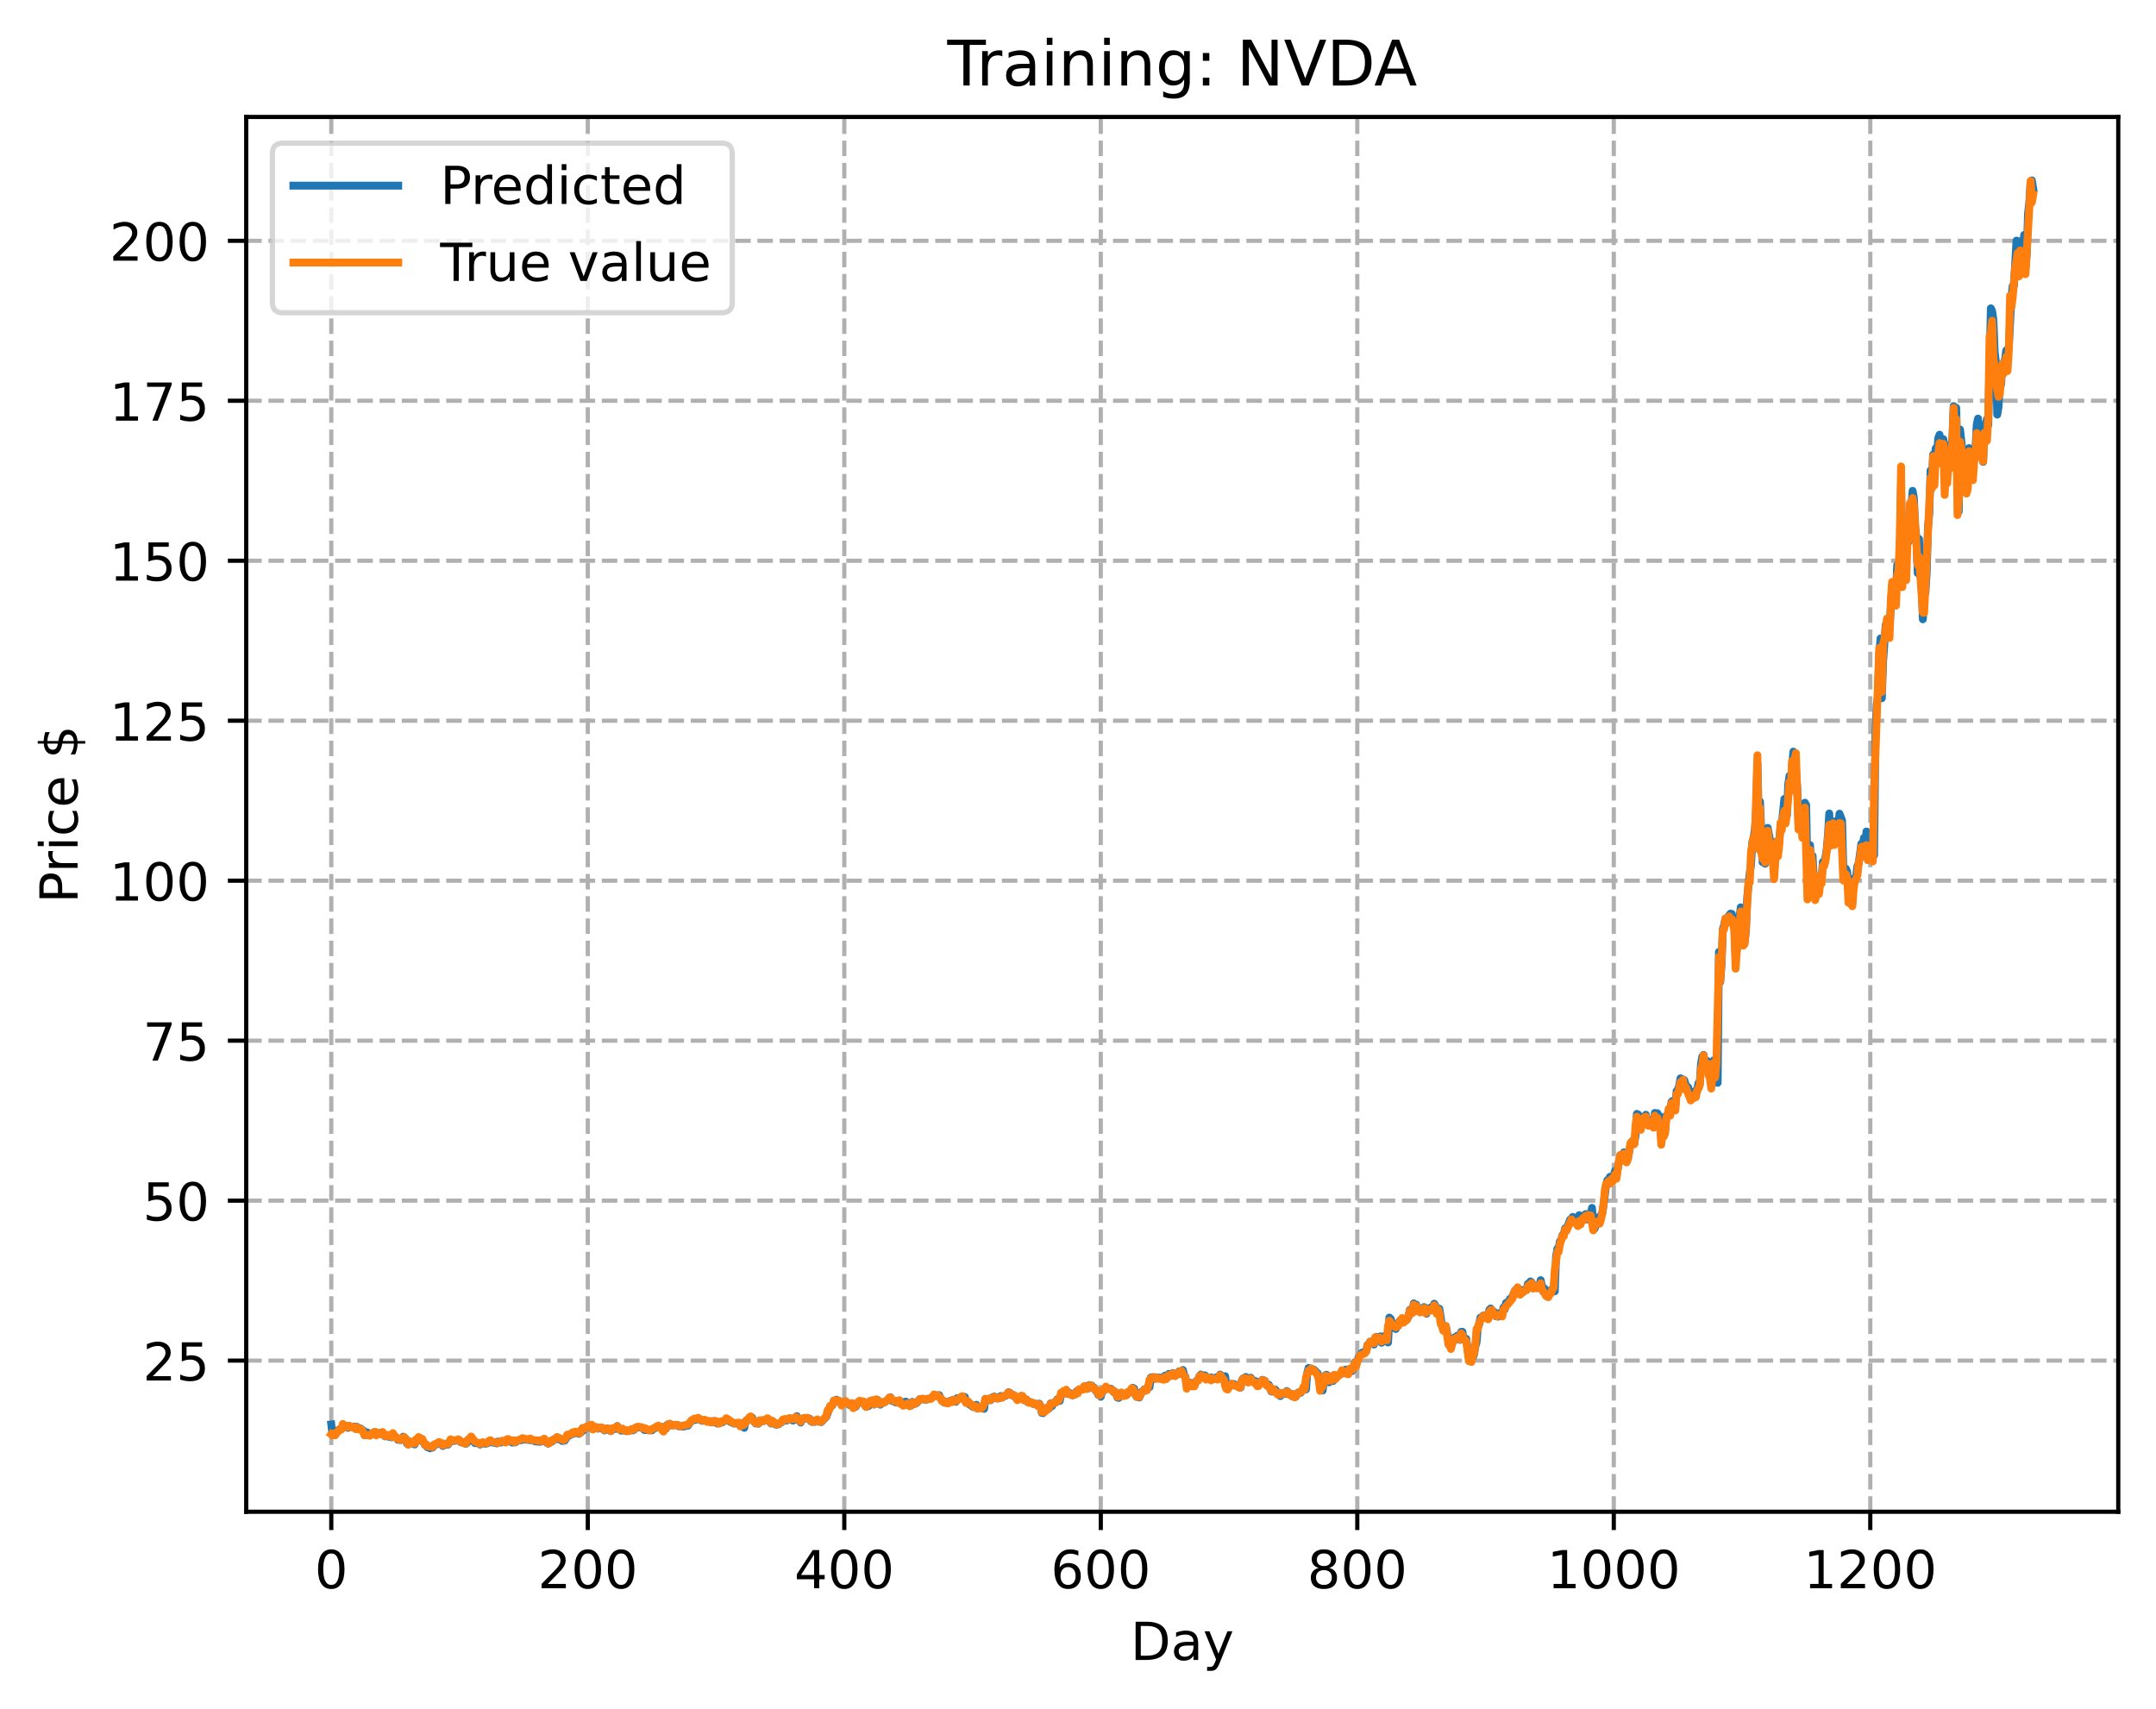 <?xml version="1.0" encoding="utf-8" standalone="no"?>
<!DOCTYPE svg PUBLIC "-//W3C//DTD SVG 1.1//EN"
  "http://www.w3.org/Graphics/SVG/1.1/DTD/svg11.dtd">
<!-- Created with matplotlib (https://matplotlib.org/) -->
<svg height="325.986pt" version="1.1" viewBox="0 0 411.286 325.986" width="411.286pt" xmlns="http://www.w3.org/2000/svg" xmlns:xlink="http://www.w3.org/1999/xlink">
 <defs>
  <style type="text/css">
*{stroke-linecap:butt;stroke-linejoin:round;}
  </style>
 </defs>
 <g id="figure_1">
  <g id="patch_1">
   <path d="M 0 325.986 
L 411.286 325.986 
L 411.286 0 
L 0 0 
z
" style="fill:#ffffff;"/>
  </g>
  <g id="axes_1">
   <g id="patch_2">
    <path d="M 46.966 288.43 
L 404.086 288.43 
L 404.086 22.318 
L 46.966 22.318 
z
" style="fill:#ffffff;"/>
   </g>
   <g id="matplotlib.axis_1">
    <g id="xtick_1">
     <g id="line2d_1">
      <path clip-path="url(#pff61b8c187)" d="M 63.198 288.43 
L 63.198 22.318 
" style="fill:none;stroke:#b0b0b0;stroke-dasharray:2.96,1.28;stroke-dashoffset:0;stroke-width:0.8;"/>
     </g>
     <g id="line2d_2">
      <defs>
       <path d="M 0 0 
L 0 3.5 
" id="ma2364fc49a" style="stroke:#000000;stroke-width:0.8;"/>
      </defs>
      <g>
       <use style="stroke:#000000;stroke-width:0.8;" x="63.198" xlink:href="#ma2364fc49a" y="288.43"/>
      </g>
     </g>
     <g id="text_1">
      <!-- 0 -->
      <defs>
       <path d="M 31.781 66.406 
Q 24.172 66.406 20.328 58.906 
Q 16.5 51.422 16.5 36.375 
Q 16.5 21.391 20.328 13.891 
Q 24.172 6.391 31.781 6.391 
Q 39.453 6.391 43.281 13.891 
Q 47.125 21.391 47.125 36.375 
Q 47.125 51.422 43.281 58.906 
Q 39.453 66.406 31.781 66.406 
z
M 31.781 74.219 
Q 44.047 74.219 50.516 64.516 
Q 56.984 54.828 56.984 36.375 
Q 56.984 17.969 50.516 8.266 
Q 44.047 -1.422 31.781 -1.422 
Q 19.531 -1.422 13.062 8.266 
Q 6.594 17.969 6.594 36.375 
Q 6.594 54.828 13.062 64.516 
Q 19.531 74.219 31.781 74.219 
z
" id="DejaVuSans-48"/>
      </defs>
      <g transform="translate(60.017 303.029)scale(0.1 -0.1)">
       <use xlink:href="#DejaVuSans-48"/>
      </g>
     </g>
    </g>
    <g id="xtick_2">
     <g id="line2d_3">
      <path clip-path="url(#pff61b8c187)" d="M 112.129 288.43 
L 112.129 22.318 
" style="fill:none;stroke:#b0b0b0;stroke-dasharray:2.96,1.28;stroke-dashoffset:0;stroke-width:0.8;"/>
     </g>
     <g id="line2d_4">
      <g>
       <use style="stroke:#000000;stroke-width:0.8;" x="112.129" xlink:href="#ma2364fc49a" y="288.43"/>
      </g>
     </g>
     <g id="text_2">
      <!-- 200 -->
      <defs>
       <path d="M 19.188 8.297 
L 53.609 8.297 
L 53.609 0 
L 7.328 0 
L 7.328 8.297 
Q 12.938 14.109 22.625 23.891 
Q 32.328 33.688 34.812 36.531 
Q 39.547 41.844 41.422 45.531 
Q 43.312 49.219 43.312 52.781 
Q 43.312 58.594 39.234 62.25 
Q 35.156 65.922 28.609 65.922 
Q 23.969 65.922 18.812 64.312 
Q 13.672 62.703 7.812 59.422 
L 7.812 69.391 
Q 13.766 71.781 18.938 73 
Q 24.125 74.219 28.422 74.219 
Q 39.75 74.219 46.484 68.547 
Q 53.219 62.891 53.219 53.422 
Q 53.219 48.922 51.531 44.891 
Q 49.859 40.875 45.406 35.406 
Q 44.188 33.984 37.641 27.219 
Q 31.109 20.453 19.188 8.297 
z
" id="DejaVuSans-50"/>
      </defs>
      <g transform="translate(102.585 303.029)scale(0.1 -0.1)">
       <use xlink:href="#DejaVuSans-50"/>
       <use x="63.623" xlink:href="#DejaVuSans-48"/>
       <use x="127.246" xlink:href="#DejaVuSans-48"/>
      </g>
     </g>
    </g>
    <g id="xtick_3">
     <g id="line2d_5">
      <path clip-path="url(#pff61b8c187)" d="M 161.06 288.43 
L 161.06 22.318 
" style="fill:none;stroke:#b0b0b0;stroke-dasharray:2.96,1.28;stroke-dashoffset:0;stroke-width:0.8;"/>
     </g>
     <g id="line2d_6">
      <g>
       <use style="stroke:#000000;stroke-width:0.8;" x="161.06" xlink:href="#ma2364fc49a" y="288.43"/>
      </g>
     </g>
     <g id="text_3">
      <!-- 400 -->
      <defs>
       <path d="M 37.797 64.312 
L 12.891 25.391 
L 37.797 25.391 
z
M 35.203 72.906 
L 47.609 72.906 
L 47.609 25.391 
L 58.016 25.391 
L 58.016 17.188 
L 47.609 17.188 
L 47.609 0 
L 37.797 0 
L 37.797 17.188 
L 4.891 17.188 
L 4.891 26.703 
z
" id="DejaVuSans-52"/>
      </defs>
      <g transform="translate(151.516 303.029)scale(0.1 -0.1)">
       <use xlink:href="#DejaVuSans-52"/>
       <use x="63.623" xlink:href="#DejaVuSans-48"/>
       <use x="127.246" xlink:href="#DejaVuSans-48"/>
      </g>
     </g>
    </g>
    <g id="xtick_4">
     <g id="line2d_7">
      <path clip-path="url(#pff61b8c187)" d="M 209.99 288.43 
L 209.99 22.318 
" style="fill:none;stroke:#b0b0b0;stroke-dasharray:2.96,1.28;stroke-dashoffset:0;stroke-width:0.8;"/>
     </g>
     <g id="line2d_8">
      <g>
       <use style="stroke:#000000;stroke-width:0.8;" x="209.99" xlink:href="#ma2364fc49a" y="288.43"/>
      </g>
     </g>
     <g id="text_4">
      <!-- 600 -->
      <defs>
       <path d="M 33.016 40.375 
Q 26.375 40.375 22.484 35.828 
Q 18.609 31.297 18.609 23.391 
Q 18.609 15.531 22.484 10.953 
Q 26.375 6.391 33.016 6.391 
Q 39.656 6.391 43.531 10.953 
Q 47.406 15.531 47.406 23.391 
Q 47.406 31.297 43.531 35.828 
Q 39.656 40.375 33.016 40.375 
z
M 52.594 71.297 
L 52.594 62.312 
Q 48.875 64.062 45.094 64.984 
Q 41.312 65.922 37.594 65.922 
Q 27.828 65.922 22.672 59.328 
Q 17.531 52.734 16.797 39.406 
Q 19.672 43.656 24.016 45.922 
Q 28.375 48.188 33.594 48.188 
Q 44.578 48.188 50.953 41.516 
Q 57.328 34.859 57.328 23.391 
Q 57.328 12.156 50.688 5.359 
Q 44.047 -1.422 33.016 -1.422 
Q 20.359 -1.422 13.672 8.266 
Q 6.984 17.969 6.984 36.375 
Q 6.984 53.656 15.188 63.938 
Q 23.391 74.219 37.203 74.219 
Q 40.922 74.219 44.703 73.484 
Q 48.484 72.75 52.594 71.297 
z
" id="DejaVuSans-54"/>
      </defs>
      <g transform="translate(200.446 303.029)scale(0.1 -0.1)">
       <use xlink:href="#DejaVuSans-54"/>
       <use x="63.623" xlink:href="#DejaVuSans-48"/>
       <use x="127.246" xlink:href="#DejaVuSans-48"/>
      </g>
     </g>
    </g>
    <g id="xtick_5">
     <g id="line2d_9">
      <path clip-path="url(#pff61b8c187)" d="M 258.921 288.43 
L 258.921 22.318 
" style="fill:none;stroke:#b0b0b0;stroke-dasharray:2.96,1.28;stroke-dashoffset:0;stroke-width:0.8;"/>
     </g>
     <g id="line2d_10">
      <g>
       <use style="stroke:#000000;stroke-width:0.8;" x="258.921" xlink:href="#ma2364fc49a" y="288.43"/>
      </g>
     </g>
     <g id="text_5">
      <!-- 800 -->
      <defs>
       <path d="M 31.781 34.625 
Q 24.75 34.625 20.719 30.859 
Q 16.703 27.094 16.703 20.516 
Q 16.703 13.922 20.719 10.156 
Q 24.75 6.391 31.781 6.391 
Q 38.812 6.391 42.859 10.172 
Q 46.922 13.969 46.922 20.516 
Q 46.922 27.094 42.891 30.859 
Q 38.875 34.625 31.781 34.625 
z
M 21.922 38.812 
Q 15.578 40.375 12.031 44.719 
Q 8.5 49.078 8.5 55.328 
Q 8.5 64.062 14.719 69.141 
Q 20.953 74.219 31.781 74.219 
Q 42.672 74.219 48.875 69.141 
Q 55.078 64.062 55.078 55.328 
Q 55.078 49.078 51.531 44.719 
Q 48 40.375 41.703 38.812 
Q 48.828 37.156 52.797 32.312 
Q 56.781 27.484 56.781 20.516 
Q 56.781 9.906 50.312 4.234 
Q 43.844 -1.422 31.781 -1.422 
Q 19.734 -1.422 13.25 4.234 
Q 6.781 9.906 6.781 20.516 
Q 6.781 27.484 10.781 32.312 
Q 14.797 37.156 21.922 38.812 
z
M 18.312 54.391 
Q 18.312 48.734 21.844 45.562 
Q 25.391 42.391 31.781 42.391 
Q 38.141 42.391 41.719 45.562 
Q 45.312 48.734 45.312 54.391 
Q 45.312 60.062 41.719 63.234 
Q 38.141 66.406 31.781 66.406 
Q 25.391 66.406 21.844 63.234 
Q 18.312 60.062 18.312 54.391 
z
" id="DejaVuSans-56"/>
      </defs>
      <g transform="translate(249.377 303.029)scale(0.1 -0.1)">
       <use xlink:href="#DejaVuSans-56"/>
       <use x="63.623" xlink:href="#DejaVuSans-48"/>
       <use x="127.246" xlink:href="#DejaVuSans-48"/>
      </g>
     </g>
    </g>
    <g id="xtick_6">
     <g id="line2d_11">
      <path clip-path="url(#pff61b8c187)" d="M 307.851 288.43 
L 307.851 22.318 
" style="fill:none;stroke:#b0b0b0;stroke-dasharray:2.96,1.28;stroke-dashoffset:0;stroke-width:0.8;"/>
     </g>
     <g id="line2d_12">
      <g>
       <use style="stroke:#000000;stroke-width:0.8;" x="307.851" xlink:href="#ma2364fc49a" y="288.43"/>
      </g>
     </g>
     <g id="text_6">
      <!-- 1000 -->
      <defs>
       <path d="M 12.406 8.297 
L 28.516 8.297 
L 28.516 63.922 
L 10.984 60.406 
L 10.984 69.391 
L 28.422 72.906 
L 38.281 72.906 
L 38.281 8.297 
L 54.391 8.297 
L 54.391 0 
L 12.406 0 
z
" id="DejaVuSans-49"/>
      </defs>
      <g transform="translate(295.126 303.029)scale(0.1 -0.1)">
       <use xlink:href="#DejaVuSans-49"/>
       <use x="63.623" xlink:href="#DejaVuSans-48"/>
       <use x="127.246" xlink:href="#DejaVuSans-48"/>
       <use x="190.869" xlink:href="#DejaVuSans-48"/>
      </g>
     </g>
    </g>
    <g id="xtick_7">
     <g id="line2d_13">
      <path clip-path="url(#pff61b8c187)" d="M 356.782 288.43 
L 356.782 22.318 
" style="fill:none;stroke:#b0b0b0;stroke-dasharray:2.96,1.28;stroke-dashoffset:0;stroke-width:0.8;"/>
     </g>
     <g id="line2d_14">
      <g>
       <use style="stroke:#000000;stroke-width:0.8;" x="356.782" xlink:href="#ma2364fc49a" y="288.43"/>
      </g>
     </g>
     <g id="text_7">
      <!-- 1200 -->
      <g transform="translate(344.057 303.029)scale(0.1 -0.1)">
       <use xlink:href="#DejaVuSans-49"/>
       <use x="63.623" xlink:href="#DejaVuSans-50"/>
       <use x="127.246" xlink:href="#DejaVuSans-48"/>
       <use x="190.869" xlink:href="#DejaVuSans-48"/>
      </g>
     </g>
    </g>
    <g id="text_8">
     <!-- Day -->
     <defs>
      <path d="M 19.672 64.797 
L 19.672 8.109 
L 31.594 8.109 
Q 46.688 8.109 53.688 14.938 
Q 60.688 21.781 60.688 36.531 
Q 60.688 51.172 53.688 57.984 
Q 46.688 64.797 31.594 64.797 
z
M 9.812 72.906 
L 30.078 72.906 
Q 51.266 72.906 61.172 64.094 
Q 71.094 55.281 71.094 36.531 
Q 71.094 17.672 61.125 8.828 
Q 51.172 0 30.078 0 
L 9.812 0 
z
" id="DejaVuSans-68"/>
      <path d="M 34.281 27.484 
Q 23.391 27.484 19.188 25 
Q 14.984 22.516 14.984 16.5 
Q 14.984 11.719 18.141 8.906 
Q 21.297 6.109 26.703 6.109 
Q 34.188 6.109 38.703 11.406 
Q 43.219 16.703 43.219 25.484 
L 43.219 27.484 
z
M 52.203 31.203 
L 52.203 0 
L 43.219 0 
L 43.219 8.297 
Q 40.141 3.328 35.547 0.953 
Q 30.953 -1.422 24.312 -1.422 
Q 15.922 -1.422 10.953 3.297 
Q 6 8.016 6 15.922 
Q 6 25.141 12.172 29.828 
Q 18.359 34.516 30.609 34.516 
L 43.219 34.516 
L 43.219 35.406 
Q 43.219 41.609 39.141 45 
Q 35.062 48.391 27.688 48.391 
Q 23 48.391 18.547 47.266 
Q 14.109 46.141 10.016 43.891 
L 10.016 52.203 
Q 14.938 54.109 19.578 55.047 
Q 24.219 56 28.609 56 
Q 40.484 56 46.344 49.844 
Q 52.203 43.703 52.203 31.203 
z
" id="DejaVuSans-97"/>
      <path d="M 32.172 -5.078 
Q 28.375 -14.844 24.75 -17.812 
Q 21.141 -20.797 15.094 -20.797 
L 7.906 -20.797 
L 7.906 -13.281 
L 13.188 -13.281 
Q 16.891 -13.281 18.938 -11.516 
Q 21 -9.766 23.484 -3.219 
L 25.094 0.875 
L 2.984 54.688 
L 12.5 54.688 
L 29.594 11.922 
L 46.688 54.688 
L 56.203 54.688 
z
" id="DejaVuSans-121"/>
     </defs>
     <g transform="translate(215.652 316.707)scale(0.1 -0.1)">
      <use xlink:href="#DejaVuSans-68"/>
      <use x="77.002" xlink:href="#DejaVuSans-97"/>
      <use x="138.281" xlink:href="#DejaVuSans-121"/>
     </g>
    </g>
   </g>
   <g id="matplotlib.axis_2">
    <g id="ytick_1">
     <g id="line2d_15">
      <path clip-path="url(#pff61b8c187)" d="M 46.966 259.592 
L 404.086 259.592 
" style="fill:none;stroke:#b0b0b0;stroke-dasharray:2.96,1.28;stroke-dashoffset:0;stroke-width:0.8;"/>
     </g>
     <g id="line2d_16">
      <defs>
       <path d="M 0 0 
L -3.5 0 
" id="m4121c7dd0e" style="stroke:#000000;stroke-width:0.8;"/>
      </defs>
      <g>
       <use style="stroke:#000000;stroke-width:0.8;" x="46.966" xlink:href="#m4121c7dd0e" y="259.592"/>
      </g>
     </g>
     <g id="text_9">
      <!-- 25 -->
      <defs>
       <path d="M 10.797 72.906 
L 49.516 72.906 
L 49.516 64.594 
L 19.828 64.594 
L 19.828 46.734 
Q 21.969 47.469 24.109 47.828 
Q 26.266 48.188 28.422 48.188 
Q 40.625 48.188 47.75 41.5 
Q 54.891 34.812 54.891 23.391 
Q 54.891 11.625 47.562 5.094 
Q 40.234 -1.422 26.906 -1.422 
Q 22.312 -1.422 17.547 -0.641 
Q 12.797 0.141 7.719 1.703 
L 7.719 11.625 
Q 12.109 9.234 16.797 8.062 
Q 21.484 6.891 26.703 6.891 
Q 35.156 6.891 40.078 11.328 
Q 45.016 15.766 45.016 23.391 
Q 45.016 31 40.078 35.438 
Q 35.156 39.891 26.703 39.891 
Q 22.75 39.891 18.812 39.016 
Q 14.891 38.141 10.797 36.281 
z
" id="DejaVuSans-53"/>
      </defs>
      <g transform="translate(27.241 263.392)scale(0.1 -0.1)">
       <use xlink:href="#DejaVuSans-50"/>
       <use x="63.623" xlink:href="#DejaVuSans-53"/>
      </g>
     </g>
    </g>
    <g id="ytick_2">
     <g id="line2d_17">
      <path clip-path="url(#pff61b8c187)" d="M 46.966 229.071 
L 404.086 229.071 
" style="fill:none;stroke:#b0b0b0;stroke-dasharray:2.96,1.28;stroke-dashoffset:0;stroke-width:0.8;"/>
     </g>
     <g id="line2d_18">
      <g>
       <use style="stroke:#000000;stroke-width:0.8;" x="46.966" xlink:href="#m4121c7dd0e" y="229.071"/>
      </g>
     </g>
     <g id="text_10">
      <!-- 50 -->
      <g transform="translate(27.241 232.87)scale(0.1 -0.1)">
       <use xlink:href="#DejaVuSans-53"/>
       <use x="63.623" xlink:href="#DejaVuSans-48"/>
      </g>
     </g>
    </g>
    <g id="ytick_3">
     <g id="line2d_19">
      <path clip-path="url(#pff61b8c187)" d="M 46.966 198.55 
L 404.086 198.55 
" style="fill:none;stroke:#b0b0b0;stroke-dasharray:2.96,1.28;stroke-dashoffset:0;stroke-width:0.8;"/>
     </g>
     <g id="line2d_20">
      <g>
       <use style="stroke:#000000;stroke-width:0.8;" x="46.966" xlink:href="#m4121c7dd0e" y="198.55"/>
      </g>
     </g>
     <g id="text_11">
      <!-- 75 -->
      <defs>
       <path d="M 8.203 72.906 
L 55.078 72.906 
L 55.078 68.703 
L 28.609 0 
L 18.312 0 
L 43.219 64.594 
L 8.203 64.594 
z
" id="DejaVuSans-55"/>
      </defs>
      <g transform="translate(27.241 202.349)scale(0.1 -0.1)">
       <use xlink:href="#DejaVuSans-55"/>
       <use x="63.623" xlink:href="#DejaVuSans-53"/>
      </g>
     </g>
    </g>
    <g id="ytick_4">
     <g id="line2d_21">
      <path clip-path="url(#pff61b8c187)" d="M 46.966 168.028 
L 404.086 168.028 
" style="fill:none;stroke:#b0b0b0;stroke-dasharray:2.96,1.28;stroke-dashoffset:0;stroke-width:0.8;"/>
     </g>
     <g id="line2d_22">
      <g>
       <use style="stroke:#000000;stroke-width:0.8;" x="46.966" xlink:href="#m4121c7dd0e" y="168.028"/>
      </g>
     </g>
     <g id="text_12">
      <!-- 100 -->
      <g transform="translate(20.878 171.828)scale(0.1 -0.1)">
       <use xlink:href="#DejaVuSans-49"/>
       <use x="63.623" xlink:href="#DejaVuSans-48"/>
       <use x="127.246" xlink:href="#DejaVuSans-48"/>
      </g>
     </g>
    </g>
    <g id="ytick_5">
     <g id="line2d_23">
      <path clip-path="url(#pff61b8c187)" d="M 46.966 137.507 
L 404.086 137.507 
" style="fill:none;stroke:#b0b0b0;stroke-dasharray:2.96,1.28;stroke-dashoffset:0;stroke-width:0.8;"/>
     </g>
     <g id="line2d_24">
      <g>
       <use style="stroke:#000000;stroke-width:0.8;" x="46.966" xlink:href="#m4121c7dd0e" y="137.507"/>
      </g>
     </g>
     <g id="text_13">
      <!-- 125 -->
      <g transform="translate(20.878 141.306)scale(0.1 -0.1)">
       <use xlink:href="#DejaVuSans-49"/>
       <use x="63.623" xlink:href="#DejaVuSans-50"/>
       <use x="127.246" xlink:href="#DejaVuSans-53"/>
      </g>
     </g>
    </g>
    <g id="ytick_6">
     <g id="line2d_25">
      <path clip-path="url(#pff61b8c187)" d="M 46.966 106.986 
L 404.086 106.986 
" style="fill:none;stroke:#b0b0b0;stroke-dasharray:2.96,1.28;stroke-dashoffset:0;stroke-width:0.8;"/>
     </g>
     <g id="line2d_26">
      <g>
       <use style="stroke:#000000;stroke-width:0.8;" x="46.966" xlink:href="#m4121c7dd0e" y="106.986"/>
      </g>
     </g>
     <g id="text_14">
      <!-- 150 -->
      <g transform="translate(20.878 110.785)scale(0.1 -0.1)">
       <use xlink:href="#DejaVuSans-49"/>
       <use x="63.623" xlink:href="#DejaVuSans-53"/>
       <use x="127.246" xlink:href="#DejaVuSans-48"/>
      </g>
     </g>
    </g>
    <g id="ytick_7">
     <g id="line2d_27">
      <path clip-path="url(#pff61b8c187)" d="M 46.966 76.464 
L 404.086 76.464 
" style="fill:none;stroke:#b0b0b0;stroke-dasharray:2.96,1.28;stroke-dashoffset:0;stroke-width:0.8;"/>
     </g>
     <g id="line2d_28">
      <g>
       <use style="stroke:#000000;stroke-width:0.8;" x="46.966" xlink:href="#m4121c7dd0e" y="76.464"/>
      </g>
     </g>
     <g id="text_15">
      <!-- 175 -->
      <g transform="translate(20.878 80.264)scale(0.1 -0.1)">
       <use xlink:href="#DejaVuSans-49"/>
       <use x="63.623" xlink:href="#DejaVuSans-55"/>
       <use x="127.246" xlink:href="#DejaVuSans-53"/>
      </g>
     </g>
    </g>
    <g id="ytick_8">
     <g id="line2d_29">
      <path clip-path="url(#pff61b8c187)" d="M 46.966 45.943 
L 404.086 45.943 
" style="fill:none;stroke:#b0b0b0;stroke-dasharray:2.96,1.28;stroke-dashoffset:0;stroke-width:0.8;"/>
     </g>
     <g id="line2d_30">
      <g>
       <use style="stroke:#000000;stroke-width:0.8;" x="46.966" xlink:href="#m4121c7dd0e" y="45.943"/>
      </g>
     </g>
     <g id="text_16">
      <!-- 200 -->
      <g transform="translate(20.878 49.742)scale(0.1 -0.1)">
       <use xlink:href="#DejaVuSans-50"/>
       <use x="63.623" xlink:href="#DejaVuSans-48"/>
       <use x="127.246" xlink:href="#DejaVuSans-48"/>
      </g>
     </g>
    </g>
    <g id="text_17">
     <!-- Price $ -->
     <defs>
      <path d="M 19.672 64.797 
L 19.672 37.406 
L 32.078 37.406 
Q 38.969 37.406 42.719 40.969 
Q 46.484 44.531 46.484 51.125 
Q 46.484 57.672 42.719 61.234 
Q 38.969 64.797 32.078 64.797 
z
M 9.812 72.906 
L 32.078 72.906 
Q 44.344 72.906 50.609 67.359 
Q 56.891 61.812 56.891 51.125 
Q 56.891 40.328 50.609 34.812 
Q 44.344 29.297 32.078 29.297 
L 19.672 29.297 
L 19.672 0 
L 9.812 0 
z
" id="DejaVuSans-80"/>
      <path d="M 41.109 46.297 
Q 39.594 47.172 37.812 47.578 
Q 36.031 48 33.891 48 
Q 26.266 48 22.188 43.047 
Q 18.109 38.094 18.109 28.812 
L 18.109 0 
L 9.078 0 
L 9.078 54.688 
L 18.109 54.688 
L 18.109 46.188 
Q 20.953 51.172 25.484 53.578 
Q 30.031 56 36.531 56 
Q 37.453 56 38.578 55.875 
Q 39.703 55.766 41.062 55.516 
z
" id="DejaVuSans-114"/>
      <path d="M 9.422 54.688 
L 18.406 54.688 
L 18.406 0 
L 9.422 0 
z
M 9.422 75.984 
L 18.406 75.984 
L 18.406 64.594 
L 9.422 64.594 
z
" id="DejaVuSans-105"/>
      <path d="M 48.781 52.594 
L 48.781 44.188 
Q 44.969 46.297 41.141 47.344 
Q 37.312 48.391 33.406 48.391 
Q 24.656 48.391 19.812 42.844 
Q 14.984 37.312 14.984 27.297 
Q 14.984 17.281 19.812 11.734 
Q 24.656 6.203 33.406 6.203 
Q 37.312 6.203 41.141 7.25 
Q 44.969 8.297 48.781 10.406 
L 48.781 2.094 
Q 45.016 0.344 40.984 -0.531 
Q 36.969 -1.422 32.422 -1.422 
Q 20.062 -1.422 12.781 6.344 
Q 5.516 14.109 5.516 27.297 
Q 5.516 40.672 12.859 48.328 
Q 20.219 56 33.016 56 
Q 37.156 56 41.109 55.141 
Q 45.062 54.297 48.781 52.594 
z
" id="DejaVuSans-99"/>
      <path d="M 56.203 29.594 
L 56.203 25.203 
L 14.891 25.203 
Q 15.484 15.922 20.484 11.062 
Q 25.484 6.203 34.422 6.203 
Q 39.594 6.203 44.453 7.469 
Q 49.312 8.734 54.109 11.281 
L 54.109 2.781 
Q 49.266 0.734 44.188 -0.344 
Q 39.109 -1.422 33.891 -1.422 
Q 20.797 -1.422 13.156 6.188 
Q 5.516 13.812 5.516 26.812 
Q 5.516 40.234 12.766 48.109 
Q 20.016 56 32.328 56 
Q 43.359 56 49.781 48.891 
Q 56.203 41.797 56.203 29.594 
z
M 47.219 32.234 
Q 47.125 39.594 43.094 43.984 
Q 39.062 48.391 32.422 48.391 
Q 24.906 48.391 20.391 44.141 
Q 15.875 39.891 15.188 32.172 
z
" id="DejaVuSans-101"/>
      <path id="DejaVuSans-32"/>
      <path d="M 33.797 -14.703 
L 28.906 -14.703 
L 28.859 0 
Q 23.734 0.094 18.609 1.188 
Q 13.484 2.297 8.297 4.5 
L 8.297 13.281 
Q 13.281 10.156 18.375 8.562 
Q 23.484 6.984 28.906 6.938 
L 28.906 29.203 
Q 18.109 30.953 13.203 35.156 
Q 8.297 39.359 8.297 46.688 
Q 8.297 54.641 13.625 59.219 
Q 18.953 63.812 28.906 64.5 
L 28.906 75.984 
L 33.797 75.984 
L 33.797 64.656 
Q 38.328 64.453 42.578 63.688 
Q 46.828 62.938 50.875 61.625 
L 50.875 53.078 
Q 46.828 55.125 42.547 56.25 
Q 38.281 57.375 33.797 57.562 
L 33.797 36.719 
Q 44.875 35.016 50.094 30.609 
Q 55.328 26.219 55.328 18.609 
Q 55.328 10.359 49.781 5.594 
Q 44.234 0.828 33.797 0.094 
z
M 28.906 37.594 
L 28.906 57.625 
Q 23.25 56.984 20.266 54.391 
Q 17.281 51.812 17.281 47.516 
Q 17.281 43.312 20.031 40.969 
Q 22.797 38.625 28.906 37.594 
z
M 33.797 28.219 
L 33.797 7.078 
Q 39.984 7.906 43.141 10.594 
Q 46.297 13.281 46.297 17.672 
Q 46.297 21.969 43.281 24.5 
Q 40.281 27.047 33.797 28.219 
z
" id="DejaVuSans-36"/>
     </defs>
     <g transform="translate(14.798 172.342)rotate(-90)scale(0.1 -0.1)">
      <use xlink:href="#DejaVuSans-80"/>
      <use x="58.553" xlink:href="#DejaVuSans-114"/>
      <use x="99.666" xlink:href="#DejaVuSans-105"/>
      <use x="127.449" xlink:href="#DejaVuSans-99"/>
      <use x="182.43" xlink:href="#DejaVuSans-101"/>
      <use x="243.953" xlink:href="#DejaVuSans-32"/>
      <use x="275.74" xlink:href="#DejaVuSans-36"/>
     </g>
    </g>
   </g>
   <g id="line2d_31">
    <path clip-path="url(#pff61b8c187)" d="M 63.198 271.78 
L 63.443 273.792 
L 63.932 273.602 
L 64.422 273.03 
L 64.666 272.733 
L 65.156 272.62 
L 65.4 272.083 
L 65.645 272.231 
L 65.89 272.016 
L 66.379 272.43 
L 66.623 272.048 
L 66.868 272.204 
L 67.602 272.19 
L 67.847 272.604 
L 68.091 272.225 
L 68.336 272.531 
L 68.825 272.563 
L 69.07 272.897 
L 69.315 272.922 
L 69.559 273.85 
L 69.804 273.801 
L 70.049 273.296 
L 70.293 273.711 
L 70.538 273.867 
L 71.517 273.201 
L 71.761 273.679 
L 72.251 273.378 
L 72.495 273.509 
L 72.984 273.458 
L 73.474 274.059 
L 73.963 273.865 
L 74.208 274.142 
L 74.452 274.083 
L 74.697 274.246 
L 74.942 273.531 
L 75.186 273.932 
L 75.431 274.098 
L 75.92 274.716 
L 76.165 274.628 
L 76.41 274.766 
L 76.654 274.571 
L 76.899 274.115 
L 77.388 274.496 
L 77.633 275.423 
L 77.878 275.592 
L 78.122 275.142 
L 78.367 275.343 
L 78.611 275.336 
L 79.101 275.597 
L 79.345 274.879 
L 79.59 274.957 
L 79.835 274.306 
L 80.079 274.322 
L 80.324 274.822 
L 80.569 274.733 
L 81.058 275.683 
L 81.303 275.779 
L 81.547 276.137 
L 81.792 276.074 
L 82.037 276.334 
L 82.281 275.938 
L 82.526 276.2 
L 82.771 275.793 
L 83.015 275.696 
L 83.26 275.439 
L 83.749 275.259 
L 83.994 275.533 
L 84.239 275.62 
L 84.483 275.891 
L 84.728 275.456 
L 84.972 275.631 
L 85.462 275.633 
L 85.951 274.781 
L 86.196 274.947 
L 87.664 274.801 
L 87.908 275.161 
L 88.398 275.293 
L 88.887 275.466 
L 89.132 275.267 
L 89.376 274.698 
L 89.621 274.69 
L 89.866 274.173 
L 90.355 274.994 
L 90.599 275.335 
L 91.333 275.343 
L 91.578 275.616 
L 92.067 275.279 
L 92.557 275.456 
L 93.046 275.355 
L 93.535 274.837 
L 93.78 275.175 
L 94.269 275.271 
L 94.514 275.134 
L 94.759 275.395 
L 95.003 275.048 
L 95.493 275.235 
L 95.982 274.961 
L 96.471 275.137 
L 96.716 274.689 
L 96.96 274.691 
L 97.694 275.235 
L 97.939 274.948 
L 98.184 275.222 
L 98.428 275.136 
L 98.673 274.85 
L 99.162 274.717 
L 99.407 274.792 
L 99.652 274.606 
L 101.609 274.804 
L 102.098 275.012 
L 102.343 274.825 
L 102.587 275.073 
L 102.832 274.999 
L 103.077 275.085 
L 103.566 274.787 
L 103.811 274.566 
L 104.055 275.089 
L 104.545 275.43 
L 104.789 275.292 
L 105.034 275.019 
L 105.279 275.059 
L 105.768 274.566 
L 106.013 274.643 
L 106.257 274.246 
L 106.502 274.583 
L 106.747 274.409 
L 107.236 274.928 
L 107.725 274.861 
L 108.459 273.779 
L 108.704 273.857 
L 109.193 273.409 
L 109.438 273.56 
L 109.927 273.288 
L 110.172 273.338 
L 110.416 273.561 
L 110.661 273.249 
L 110.906 273.236 
L 111.15 272.457 
L 111.395 272.833 
L 111.884 272.262 
L 112.129 272.351 
L 112.374 272.055 
L 112.618 272.092 
L 112.863 271.994 
L 113.108 272.638 
L 113.352 272.349 
L 114.086 272.581 
L 114.331 272.344 
L 114.575 272.542 
L 115.065 272.54 
L 115.309 272.924 
L 115.554 272.81 
L 115.799 272.56 
L 116.043 272.574 
L 116.288 272.91 
L 116.533 273.056 
L 116.777 272.656 
L 117.022 272.682 
L 117.267 272.511 
L 117.511 272.623 
L 117.756 272.077 
L 118.001 272.575 
L 118.245 272.611 
L 118.49 272.967 
L 118.735 272.84 
L 119.469 273.061 
L 120.447 272.813 
L 120.692 272.912 
L 120.936 272.813 
L 121.426 272.332 
L 122.404 272.359 
L 122.649 272.433 
L 122.894 272.816 
L 124.362 272.898 
L 124.606 272.6 
L 124.851 272.564 
L 125.34 272.171 
L 125.585 272.087 
L 125.83 272.36 
L 126.074 272.371 
L 126.319 272.245 
L 126.808 272.654 
L 127.053 272.589 
L 127.297 271.833 
L 127.787 271.644 
L 128.031 271.942 
L 129.255 271.888 
L 129.499 272.123 
L 130.478 272.169 
L 130.967 271.947 
L 131.212 272.022 
L 131.946 270.998 
L 132.191 271.015 
L 132.68 270.879 
L 133.414 270.731 
L 133.903 271.087 
L 134.392 270.984 
L 135.86 271.402 
L 136.105 271.141 
L 136.35 271.141 
L 136.594 271.304 
L 136.839 271.6 
L 137.084 271.399 
L 137.328 271.546 
L 137.573 271.262 
L 137.818 271.362 
L 138.062 271.128 
L 138.307 271.091 
L 138.551 270.869 
L 138.796 270.82 
L 139.041 270.92 
L 139.285 271.254 
L 140.019 271.605 
L 140.998 271.543 
L 141.243 272.087 
L 141.487 272.11 
L 141.732 271.983 
L 141.977 272.429 
L 142.221 271.166 
L 142.466 271.009 
L 142.711 270.993 
L 142.955 270.448 
L 143.2 270.363 
L 143.445 270.428 
L 143.934 271.328 
L 144.178 271.607 
L 144.423 271.455 
L 144.668 271.641 
L 144.912 271.233 
L 145.402 271.001 
L 145.646 271.126 
L 145.891 270.94 
L 146.136 270.952 
L 146.38 270.68 
L 147.114 271.607 
L 147.359 271.17 
L 147.604 271.357 
L 147.848 271.73 
L 148.093 271.839 
L 148.582 271.724 
L 148.827 271.465 
L 149.072 271.393 
L 149.316 271.011 
L 149.806 270.855 
L 150.05 271.041 
L 150.295 270.929 
L 150.539 270.668 
L 150.784 270.608 
L 151.273 271.042 
L 152.007 270.187 
L 152.252 270.946 
L 152.497 270.968 
L 152.741 271.42 
L 152.986 270.823 
L 153.231 270.614 
L 153.475 270.557 
L 153.72 270.646 
L 154.209 270.594 
L 154.454 270.669 
L 154.699 271.176 
L 154.943 271.297 
L 155.188 271.107 
L 155.433 271.294 
L 155.677 270.973 
L 155.922 270.998 
L 156.166 271.26 
L 156.411 271.147 
L 156.656 271.319 
L 157.634 270.321 
L 158.368 268.279 
L 158.613 268.299 
L 158.858 268.003 
L 159.102 267.209 
L 159.347 267.388 
L 159.592 267.055 
L 159.836 267.265 
L 160.081 267.301 
L 160.57 267.704 
L 160.815 267.812 
L 161.304 267.376 
L 161.549 267.7 
L 161.794 267.723 
L 162.038 268.054 
L 162.283 267.829 
L 162.527 267.766 
L 162.772 268.485 
L 163.261 268.379 
L 163.751 267.478 
L 164.24 267.496 
L 164.729 267.604 
L 165.219 268.415 
L 165.708 268.261 
L 165.953 267.346 
L 166.197 267.499 
L 166.442 267.255 
L 166.687 267.972 
L 166.931 267.893 
L 167.176 267.084 
L 167.421 267.113 
L 167.91 268.005 
L 168.399 267.589 
L 168.888 267.457 
L 169.867 266.594 
L 170.112 267.252 
L 170.356 267.348 
L 170.601 267.293 
L 170.846 267.565 
L 171.09 267.441 
L 171.335 267.613 
L 171.58 267.365 
L 171.824 267.835 
L 172.069 267.809 
L 172.314 267.522 
L 172.558 268.08 
L 172.803 267.424 
L 173.292 268.019 
L 173.782 268.187 
L 174.026 267.469 
L 174.271 267.844 
L 174.76 267.745 
L 175.005 267.534 
L 175.494 266.933 
L 176.717 267.057 
L 177.696 266.724 
L 178.185 266.268 
L 179.164 266.183 
L 179.409 266.74 
L 180.142 267.619 
L 180.387 267.382 
L 180.632 267.691 
L 180.876 267.667 
L 181.366 267.209 
L 181.61 267.298 
L 181.855 267.088 
L 182.344 267.46 
L 182.589 266.765 
L 182.834 266.904 
L 183.078 266.845 
L 183.323 266.547 
L 183.568 266.45 
L 184.057 266.537 
L 184.302 267.6 
L 184.546 267.458 
L 184.791 267.551 
L 185.036 268.035 
L 185.28 267.996 
L 185.525 268.389 
L 185.77 268.475 
L 186.014 268.399 
L 186.259 268.028 
L 186.503 268.749 
L 186.748 268.513 
L 187.727 268.798 
L 187.971 266.891 
L 188.461 267.035 
L 188.705 266.897 
L 188.95 267.155 
L 189.439 266.535 
L 189.684 266.452 
L 190.418 266.809 
L 190.663 266.77 
L 190.907 266.35 
L 191.152 266.625 
L 191.641 266.352 
L 191.886 266.291 
L 192.13 266.069 
L 192.375 265.637 
L 192.62 265.715 
L 193.109 266.246 
L 193.354 266.156 
L 193.843 266.76 
L 194.088 267.078 
L 194.332 266.729 
L 194.577 266.717 
L 194.822 266.36 
L 195.311 267.041 
L 195.556 267.136 
L 195.8 266.998 
L 196.045 267.506 
L 196.534 267.49 
L 196.779 267.577 
L 197.268 267.897 
L 197.513 267.846 
L 198.002 268.217 
L 198.247 267.807 
L 198.491 268.241 
L 198.736 269.564 
L 198.981 269.618 
L 199.47 268.811 
L 199.959 268.845 
L 200.204 268.659 
L 200.449 267.731 
L 200.693 268.27 
L 200.938 267.777 
L 201.183 267.541 
L 201.427 267.533 
L 201.672 266.99 
L 202.161 267.291 
L 202.406 266.237 
L 202.895 265.519 
L 203.14 265.523 
L 203.385 265.411 
L 203.629 265.942 
L 203.874 265.654 
L 204.363 266.123 
L 204.608 266.232 
L 204.852 265.933 
L 205.097 266.045 
L 205.342 265.465 
L 205.586 265.665 
L 205.831 265.258 
L 206.565 264.977 
L 206.81 264.556 
L 207.054 264.484 
L 207.299 264.968 
L 207.544 264.928 
L 207.788 264.268 
L 208.033 264.507 
L 208.278 264.36 
L 208.522 264.692 
L 208.767 264.776 
L 209.012 265.342 
L 209.256 265.35 
L 209.501 266.125 
L 209.746 266.196 
L 209.99 266.476 
L 210.235 265.486 
L 210.479 265.391 
L 210.724 265.149 
L 210.969 264.705 
L 211.458 264.967 
L 211.947 264.976 
L 212.192 265.211 
L 212.437 265.605 
L 212.681 265.502 
L 212.926 265.921 
L 213.171 266.661 
L 213.415 266.717 
L 213.66 265.823 
L 213.905 265.728 
L 214.149 266.043 
L 214.394 266.079 
L 214.639 265.977 
L 214.883 266.15 
L 215.128 265.705 
L 215.373 265.633 
L 216.106 264.788 
L 216.351 264.914 
L 216.596 266.125 
L 216.84 266.512 
L 217.085 265.923 
L 217.33 266.641 
L 217.819 265.517 
L 218.064 265.461 
L 218.308 265.069 
L 218.798 265.194 
L 219.042 264.488 
L 219.287 264.665 
L 219.532 262.823 
L 220.021 262.743 
L 220.266 263.064 
L 220.51 262.985 
L 220.755 262.784 
L 221 263.008 
L 221.244 262.822 
L 221.489 263.031 
L 221.734 262.956 
L 221.978 263.127 
L 222.223 262.47 
L 222.467 262.979 
L 222.712 262.67 
L 222.957 262.136 
L 223.201 262.524 
L 223.446 262.449 
L 223.691 261.964 
L 224.425 262.335 
L 224.914 261.654 
L 225.159 262.127 
L 225.648 261.381 
L 225.893 262.324 
L 226.137 262.702 
L 226.382 264.374 
L 226.627 264.463 
L 226.871 263.936 
L 227.116 263.829 
L 227.361 264.5 
L 227.85 264.333 
L 228.094 263.592 
L 228.584 263.157 
L 228.828 262.54 
L 229.073 262.247 
L 229.562 262.744 
L 229.807 262.407 
L 230.052 262.58 
L 230.296 262.939 
L 230.786 263.118 
L 231.03 262.795 
L 231.275 262.908 
L 231.52 263.143 
L 232.009 262.807 
L 232.254 263.006 
L 232.498 262.932 
L 232.743 262.251 
L 232.988 262.429 
L 233.232 263.148 
L 233.477 263.056 
L 233.722 262.571 
L 233.966 264.637 
L 234.211 264.865 
L 234.945 264.044 
L 235.434 264.075 
L 235.679 264.358 
L 235.923 264.356 
L 236.168 264.54 
L 236.413 264.578 
L 236.657 264.738 
L 236.902 263.366 
L 237.147 263.002 
L 237.391 263.024 
L 237.636 262.715 
L 238.125 263.553 
L 238.37 263.066 
L 238.615 262.857 
L 238.859 263.492 
L 239.104 263.354 
L 239.349 263.833 
L 239.593 263.547 
L 239.838 264.275 
L 240.082 264.323 
L 240.816 263.251 
L 241.306 263.466 
L 241.55 264.144 
L 241.795 264.399 
L 242.04 264.197 
L 242.529 265.495 
L 242.774 265.503 
L 243.018 265.141 
L 243.263 265.119 
L 244.242 266.363 
L 244.486 265.942 
L 244.731 265.784 
L 244.976 265.776 
L 245.22 265.95 
L 245.465 265.406 
L 245.709 265.556 
L 245.954 266.016 
L 246.199 265.902 
L 246.443 266.37 
L 246.688 266.073 
L 247.177 266.494 
L 247.667 265.679 
L 247.911 265.623 
L 248.156 265.711 
L 248.401 265.29 
L 248.645 265.193 
L 248.89 264.937 
L 249.135 265.1 
L 249.379 261.968 
L 249.624 260.996 
L 249.869 261.169 
L 250.113 261.095 
L 250.358 261.337 
L 250.603 261.308 
L 250.847 261.492 
L 251.092 261.874 
L 251.337 261.982 
L 252.07 264.779 
L 252.315 265.303 
L 252.56 263.408 
L 252.804 262.402 
L 253.049 262.294 
L 253.294 262.609 
L 253.538 263.742 
L 253.783 262.928 
L 254.028 262.852 
L 254.272 263.501 
L 254.517 262.35 
L 254.762 262.909 
L 255.006 262.478 
L 255.496 262.341 
L 256.23 261.576 
L 256.474 261.602 
L 256.719 261.305 
L 256.964 262.097 
L 257.208 261.956 
L 257.453 261.408 
L 257.697 261.201 
L 257.942 261.588 
L 258.187 261.079 
L 258.431 259.916 
L 258.676 260.518 
L 259.165 258.973 
L 259.655 258.242 
L 259.899 258.059 
L 260.144 258.183 
L 260.389 257.834 
L 260.633 257.772 
L 260.878 256.584 
L 261.123 256.505 
L 261.367 255.977 
L 261.857 256.088 
L 262.101 256.529 
L 262.346 255.299 
L 262.591 255.069 
L 262.835 255.236 
L 263.08 255.258 
L 263.325 254.969 
L 263.569 256.191 
L 263.814 255.331 
L 264.058 254.921 
L 264.303 255.173 
L 264.792 256.14 
L 265.037 251.385 
L 265.282 251.589 
L 265.526 252.351 
L 265.771 252.707 
L 266.016 252.83 
L 266.26 253.566 
L 266.505 252.819 
L 266.75 252.82 
L 266.994 252.044 
L 267.239 251.935 
L 267.484 251.602 
L 267.728 252.182 
L 267.973 251.866 
L 268.218 251.912 
L 268.707 251.183 
L 268.952 249.912 
L 269.196 250.23 
L 269.441 250.316 
L 269.685 248.678 
L 269.93 249.478 
L 270.175 248.92 
L 270.419 249.967 
L 270.664 249.625 
L 270.909 250.225 
L 271.153 250.123 
L 271.398 249.626 
L 271.643 249.381 
L 272.132 250.648 
L 272.377 249.701 
L 272.866 249.521 
L 273.111 249.372 
L 273.355 249.409 
L 273.6 248.74 
L 274.089 249.629 
L 274.334 250.35 
L 274.579 249.701 
L 275.068 252.911 
L 275.313 253.697 
L 275.557 253.628 
L 275.802 253.012 
L 276.536 256.787 
L 277.27 255.932 
L 277.514 255.136 
L 277.759 255.18 
L 278.004 254.837 
L 278.493 255.639 
L 278.738 254.106 
L 278.982 254.102 
L 279.227 255.639 
L 279.472 255.458 
L 279.716 255.44 
L 280.206 259.118 
L 280.45 258.774 
L 280.94 259.013 
L 281.184 258.486 
L 281.429 256.936 
L 281.673 256.12 
L 281.918 253.191 
L 282.163 252.719 
L 282.407 251.398 
L 282.652 251.309 
L 282.897 251.04 
L 283.141 250.954 
L 283.386 251.215 
L 283.631 251.237 
L 283.875 251.606 
L 284.12 249.886 
L 284.365 249.661 
L 284.609 250.027 
L 284.854 250.145 
L 285.099 250.399 
L 285.343 251.123 
L 285.833 251.201 
L 286.077 250.536 
L 286.322 250.442 
L 286.567 250.642 
L 286.811 249.455 
L 287.056 249.806 
L 287.301 248.585 
L 287.545 248.466 
L 287.79 248.544 
L 288.034 247.825 
L 288.279 247.766 
L 288.524 247.335 
L 289.013 246.191 
L 289.258 246.355 
L 289.502 245.71 
L 289.747 246.142 
L 289.992 246.2 
L 290.236 246.134 
L 290.481 246.588 
L 290.97 246.027 
L 291.215 246.077 
L 291.46 244.965 
L 291.704 244.847 
L 291.949 244.491 
L 292.194 244.688 
L 292.438 245.498 
L 292.683 245.317 
L 292.928 245.363 
L 293.172 245.535 
L 293.417 245.311 
L 293.661 245.274 
L 293.906 244.249 
L 294.395 246.44 
L 294.64 245.849 
L 294.885 246.378 
L 295.129 247.376 
L 295.374 247.11 
L 295.619 246.664 
L 295.863 246.729 
L 296.108 245.892 
L 296.353 245.772 
L 296.597 246.378 
L 296.842 239.692 
L 297.087 238.244 
L 297.331 238.171 
L 297.576 236.829 
L 297.821 236.597 
L 298.065 235.633 
L 298.31 235.553 
L 298.555 234.366 
L 298.799 234.609 
L 299.533 232.689 
L 299.778 232.583 
L 300.022 232.174 
L 300.267 232.985 
L 300.512 233.27 
L 300.756 233.149 
L 301.001 233.332 
L 301.246 231.849 
L 301.49 233.313 
L 301.735 232.575 
L 301.98 232.459 
L 302.224 231.868 
L 302.469 231.635 
L 302.714 232.658 
L 302.958 231.61 
L 303.203 231.969 
L 303.448 232.016 
L 303.692 230.458 
L 303.937 233.866 
L 304.182 234.443 
L 304.916 232.263 
L 305.16 232.697 
L 305.405 231.839 
L 305.649 231.469 
L 305.894 229.943 
L 306.383 226.114 
L 306.628 225.165 
L 306.873 225.194 
L 307.117 224.52 
L 307.362 225.285 
L 307.607 224.942 
L 308.096 223.403 
L 308.341 224.642 
L 308.83 221.6 
L 309.075 220.441 
L 309.319 221.152 
L 309.564 220.99 
L 309.809 219.848 
L 310.053 220.312 
L 310.298 221.156 
L 310.543 220.957 
L 311.032 218.488 
L 311.277 217.834 
L 311.521 217.651 
L 311.766 218.113 
L 312.01 216.634 
L 312.255 212.522 
L 312.5 212.643 
L 312.744 213.111 
L 312.989 214.876 
L 313.234 213.675 
L 313.723 213.169 
L 313.968 212.688 
L 314.212 213.882 
L 314.457 214.367 
L 314.702 213.739 
L 314.946 213.79 
L 315.436 214.579 
L 315.68 212.344 
L 315.925 213.125 
L 316.17 212.391 
L 316.414 213.533 
L 316.659 212.965 
L 316.904 216.798 
L 317.148 215.256 
L 317.393 216.342 
L 317.637 215.691 
L 317.882 212.879 
L 318.127 212.719 
L 318.371 211.697 
L 318.616 212.41 
L 318.861 210.217 
L 319.105 210.037 
L 319.35 210.127 
L 319.595 210.87 
L 319.839 208.149 
L 320.084 207.88 
L 320.329 207.121 
L 320.573 205.741 
L 321.307 206.09 
L 321.797 207.767 
L 322.041 207.451 
L 322.286 208.646 
L 322.531 208.267 
L 322.775 209.592 
L 323.02 208.795 
L 323.265 209.265 
L 323.509 208.034 
L 323.754 208.214 
L 323.998 206.663 
L 324.243 206.906 
L 324.488 203 
L 324.732 201.608 
L 324.977 201.268 
L 325.222 203.084 
L 325.466 203.197 
L 325.711 202.451 
L 325.956 205.057 
L 326.2 205.387 
L 326.445 206.361 
L 326.69 206.834 
L 326.934 202.286 
L 327.179 202.464 
L 327.424 203.939 
L 327.668 206.596 
L 327.913 181.622 
L 328.158 187.366 
L 328.402 184.105 
L 328.647 177.329 
L 328.892 176.521 
L 329.136 175.324 
L 329.381 175.795 
L 329.625 174.939 
L 330.115 174.311 
L 330.359 174.363 
L 330.849 176.669 
L 331.093 182.248 
L 331.338 181.169 
L 331.583 176.959 
L 332.072 173.114 
L 332.806 179.765 
L 333.051 177.784 
L 333.295 171.312 
L 333.785 166.562 
L 334.029 165.051 
L 334.274 160.661 
L 334.519 159.913 
L 334.763 158.321 
L 335.008 155.015 
L 335.252 145.698 
L 335.497 155.943 
L 335.742 152.938 
L 336.231 164.489 
L 336.476 161.463 
L 336.72 164.792 
L 336.965 163.091 
L 337.21 157.955 
L 337.699 160.603 
L 337.944 162.658 
L 338.188 162.629 
L 338.433 165.491 
L 338.922 160.518 
L 339.167 161.985 
L 339.412 160.613 
L 339.656 157.855 
L 339.901 157.331 
L 340.39 152.434 
L 340.635 154.635 
L 340.88 155.604 
L 341.124 149.678 
L 341.369 148.02 
L 341.613 149.296 
L 342.103 143.409 
L 342.347 144.089 
L 342.837 150.126 
L 343.081 156.509 
L 343.326 155.928 
L 343.571 155.7 
L 343.815 157.885 
L 344.06 157.879 
L 344.305 153.156 
L 344.549 153.613 
L 344.794 166.206 
L 345.039 164.804 
L 345.283 161.236 
L 345.528 164.936 
L 345.773 163.29 
L 346.017 167.953 
L 346.507 169.53 
L 346.751 168.233 
L 346.996 168.485 
L 347.24 168.512 
L 347.485 167.799 
L 347.73 164.458 
L 347.974 164.595 
L 348.219 163.637 
L 348.464 162.089 
L 348.708 159.328 
L 348.953 155.202 
L 349.198 159.637 
L 349.442 156.863 
L 349.687 158.111 
L 349.932 157.629 
L 350.176 156.673 
L 350.666 157.794 
L 350.91 155.245 
L 351.4 156.528 
L 351.644 165.841 
L 351.889 166.618 
L 352.134 165.744 
L 352.378 166.331 
L 352.623 169.477 
L 352.868 169.014 
L 353.112 170.019 
L 353.357 172.249 
L 353.601 167.649 
L 353.846 167.643 
L 354.091 167.168 
L 354.335 165.22 
L 354.58 164.729 
L 355.069 160.984 
L 355.314 161.905 
L 355.559 159.881 
L 355.803 161.56 
L 356.048 158.644 
L 356.293 162.583 
L 356.537 161.565 
L 356.782 162.07 
L 357.027 162.061 
L 357.271 163.4 
L 357.516 163.171 
L 357.761 140.525 
L 358.005 134.476 
L 358.25 132.865 
L 358.495 124.756 
L 358.739 121.812 
L 358.984 133.218 
L 359.228 126.139 
L 359.718 119.221 
L 359.962 121.603 
L 360.207 119.555 
L 360.452 119.948 
L 360.941 111.784 
L 361.186 112.505 
L 361.43 112.412 
L 361.675 113.261 
L 361.92 107.781 
L 362.164 108.758 
L 362.409 106.487 
L 362.654 93.003 
L 362.898 106.317 
L 363.143 105.33 
L 363.388 103.516 
L 363.632 103.225 
L 363.877 102.42 
L 364.122 103.347 
L 364.366 96.2 
L 364.611 96.669 
L 364.856 93.648 
L 365.1 95.047 
L 365.345 100.617 
L 365.589 102.502 
L 365.834 109.367 
L 366.079 102.839 
L 366.323 109.309 
L 366.568 111.787 
L 366.813 118.157 
L 367.057 113.478 
L 367.302 113.086 
L 367.547 109.072 
L 367.791 100.539 
L 368.036 98.019 
L 368.281 89.759 
L 368.525 92.291 
L 368.77 86.734 
L 369.015 87.747 
L 369.259 85.553 
L 369.504 86.664 
L 369.749 83.61 
L 369.993 82.936 
L 370.238 85.359 
L 370.483 86.228 
L 370.727 83.806 
L 370.972 90.743 
L 371.216 87.231 
L 371.461 89.664 
L 371.706 87.161 
L 371.95 87.34 
L 372.195 84.732 
L 372.44 83.875 
L 372.684 77.481 
L 372.929 80.204 
L 373.174 77.81 
L 373.663 97.599 
L 373.908 81.956 
L 374.397 86.46 
L 374.642 90.857 
L 374.886 90.689 
L 375.131 93.636 
L 375.62 85.496 
L 375.865 86.362 
L 376.11 87.999 
L 376.354 86.475 
L 376.599 86.862 
L 376.844 85.643 
L 377.088 81.003 
L 377.333 79.865 
L 377.577 85.522 
L 377.822 85.417 
L 378.067 84.476 
L 378.311 88.128 
L 378.556 81.443 
L 378.801 80.88 
L 379.045 79.938 
L 379.29 81.114 
L 379.779 58.829 
L 380.024 59.335 
L 380.269 61.036 
L 380.513 67.222 
L 380.758 69.175 
L 381.003 79.108 
L 381.247 77.667 
L 381.492 73.106 
L 381.737 73.357 
L 381.981 69.474 
L 382.226 69.244 
L 382.471 68.748 
L 382.715 66.854 
L 382.96 67.028 
L 383.204 66.348 
L 383.694 56.999 
L 383.938 54.595 
L 384.183 54.49 
L 384.672 45.908 
L 384.917 46.246 
L 385.162 46.362 
L 385.406 46.021 
L 385.651 47.138 
L 385.896 47.425 
L 386.14 44.824 
L 386.385 51.177 
L 386.63 48.384 
L 386.874 40.775 
L 387.119 38.584 
L 387.364 34.869 
L 387.608 34.414 
L 387.853 35.936 
L 387.853 35.936 
" style="fill:none;stroke:#1f77b4;stroke-linecap:square;stroke-width:1.5;"/>
   </g>
   <g id="line2d_32">
    <path clip-path="url(#pff61b8c187)" d="M 63.198 273.657 
L 63.443 273.84 
L 63.688 273.486 
L 63.932 273.852 
L 64.666 272.802 
L 64.911 272.851 
L 65.156 272.717 
L 65.4 271.679 
L 65.645 272.241 
L 65.89 271.972 
L 66.134 272.241 
L 66.379 272.277 
L 66.623 272.07 
L 66.868 272.289 
L 67.113 272.167 
L 67.357 272.387 
L 67.602 272.277 
L 67.847 272.643 
L 68.091 272.302 
L 68.336 272.729 
L 68.825 272.668 
L 69.07 272.839 
L 69.559 273.84 
L 69.804 273.73 
L 70.538 273.913 
L 71.027 273.376 
L 71.272 273.425 
L 71.517 273.181 
L 71.761 273.864 
L 72.006 273.535 
L 72.251 273.413 
L 72.495 273.474 
L 72.74 273.693 
L 72.984 273.217 
L 73.229 273.803 
L 73.474 273.986 
L 73.718 273.974 
L 73.963 273.754 
L 74.208 273.986 
L 74.452 273.999 
L 74.697 274.157 
L 74.942 273.437 
L 75.186 273.938 
L 75.431 274.06 
L 75.676 274.45 
L 75.92 274.499 
L 76.165 274.67 
L 76.41 274.67 
L 76.654 274.365 
L 77.144 274.206 
L 77.878 275.635 
L 78.122 274.963 
L 78.856 275.341 
L 79.101 275.415 
L 79.345 274.633 
L 79.59 274.902 
L 79.835 274.182 
L 80.324 274.548 
L 80.569 274.548 
L 81.058 275.635 
L 81.303 275.586 
L 81.547 275.94 
L 82.526 276.086 
L 82.771 275.622 
L 83.505 275.329 
L 83.749 275.122 
L 83.994 275.427 
L 84.239 275.317 
L 84.483 275.744 
L 84.728 275.464 
L 84.972 275.549 
L 85.462 275.512 
L 85.951 274.621 
L 86.196 274.853 
L 86.44 274.755 
L 86.93 274.804 
L 87.419 274.609 
L 87.908 275.048 
L 88.153 275.195 
L 88.398 275.146 
L 88.642 275.403 
L 88.887 275.39 
L 89.132 274.78 
L 89.376 274.585 
L 89.621 274.548 
L 89.866 274.072 
L 90.355 274.743 
L 90.599 275.073 
L 91.333 275.293 
L 91.578 275.512 
L 92.067 275.158 
L 92.557 275.28 
L 92.801 275.354 
L 93.046 275.207 
L 93.291 274.89 
L 93.535 274.78 
L 93.78 275.036 
L 95.003 275.293 
L 95.493 275.012 
L 95.737 274.89 
L 95.982 274.987 
L 96.227 274.926 
L 96.471 275.219 
L 96.716 274.609 
L 96.96 274.56 
L 97.694 275.012 
L 97.939 274.792 
L 98.184 275.158 
L 98.918 274.768 
L 99.407 274.572 
L 99.652 274.389 
L 100.141 274.499 
L 100.63 274.633 
L 101.12 274.462 
L 101.364 274.548 
L 101.609 274.78 
L 102.343 274.792 
L 102.587 274.902 
L 102.832 274.792 
L 103.077 274.926 
L 103.321 274.914 
L 103.811 274.487 
L 104.055 274.951 
L 104.545 275.354 
L 104.789 275.378 
L 105.034 274.89 
L 105.279 274.926 
L 105.523 274.682 
L 105.768 274.67 
L 106.257 274.182 
L 107.481 274.78 
L 107.725 274.609 
L 107.97 274.292 
L 108.215 273.718 
L 108.704 273.718 
L 109.193 273.303 
L 109.438 273.461 
L 109.682 273.144 
L 110.172 273.229 
L 110.416 273.425 
L 110.661 273.449 
L 110.906 272.778 
L 111.15 272.485 
L 111.64 272.558 
L 111.884 272.192 
L 112.374 272.033 
L 112.863 271.825 
L 113.108 272.741 
L 113.352 272.35 
L 113.597 272.228 
L 113.842 272.485 
L 114.086 272.509 
L 114.331 272.35 
L 114.575 272.424 
L 114.82 272.363 
L 115.065 272.472 
L 115.309 272.827 
L 115.554 272.595 
L 115.799 272.521 
L 116.043 272.717 
L 116.288 272.729 
L 116.533 273.022 
L 116.777 272.509 
L 117.511 272.375 
L 117.756 272.143 
L 118.245 272.765 
L 118.735 272.558 
L 119.224 273.01 
L 119.469 272.851 
L 119.958 273.058 
L 120.447 272.68 
L 120.692 272.778 
L 120.936 272.729 
L 121.181 272.399 
L 121.67 272.204 
L 122.404 272.302 
L 122.894 272.595 
L 123.138 272.521 
L 123.628 272.778 
L 123.872 272.912 
L 124.851 272.424 
L 125.585 271.996 
L 125.83 272.375 
L 126.074 272.192 
L 126.319 272.875 
L 126.563 273.144 
L 126.808 272.546 
L 127.053 272.546 
L 127.297 271.96 
L 127.542 271.679 
L 127.787 271.679 
L 128.031 271.96 
L 128.521 271.96 
L 128.765 271.825 
L 129.01 271.838 
L 129.499 272.009 
L 129.744 272.106 
L 131.212 271.801 
L 131.946 271.032 
L 132.435 270.666 
L 132.924 270.739 
L 133.169 270.495 
L 133.658 270.849 
L 133.903 271.007 
L 134.392 270.873 
L 134.882 271.288 
L 135.126 271.093 
L 135.371 271.325 
L 135.616 271.13 
L 135.86 271.362 
L 136.105 271.154 
L 136.594 271.117 
L 137.084 271.618 
L 137.328 271.532 
L 137.573 271.203 
L 138.307 271.069 
L 138.551 270.58 
L 140.019 271.569 
L 140.264 271.459 
L 140.753 271.471 
L 140.998 271.423 
L 141.243 272.131 
L 141.977 271.801 
L 142.466 270.873 
L 142.711 270.971 
L 142.955 270.458 
L 143.2 270.238 
L 143.445 270.8 
L 144.178 271.52 
L 144.423 271.374 
L 144.668 271.581 
L 144.912 270.971 
L 145.157 271.032 
L 145.402 270.946 
L 145.646 271.142 
L 145.891 270.885 
L 146.136 270.946 
L 146.38 270.592 
L 146.625 270.714 
L 147.114 271.545 
L 147.359 271.081 
L 148.093 271.764 
L 148.338 271.764 
L 149.072 271.3 
L 149.316 270.849 
L 149.806 270.727 
L 150.05 270.885 
L 150.295 270.861 
L 150.539 270.58 
L 151.273 270.788 
L 151.763 270.336 
L 152.007 270.446 
L 152.252 270.824 
L 152.497 270.91 
L 152.741 271.264 
L 152.986 270.69 
L 153.475 270.507 
L 153.72 270.568 
L 153.965 270.483 
L 154.454 270.776 
L 154.943 271.276 
L 155.188 271.13 
L 155.677 271.191 
L 155.922 270.812 
L 156.166 271.215 
L 156.656 271.239 
L 157.634 270.214 
L 157.879 269.054 
L 158.124 269.115 
L 158.368 268.236 
L 158.613 268.261 
L 158.858 267.919 
L 159.102 267.223 
L 159.347 267.406 
L 159.592 267.162 
L 159.836 267.284 
L 160.081 267.272 
L 160.57 268.175 
L 160.815 267.675 
L 161.06 267.577 
L 161.304 267.32 
L 161.794 267.772 
L 162.038 267.919 
L 162.283 267.919 
L 162.527 267.699 
L 162.772 268.676 
L 163.017 268.297 
L 163.261 268.273 
L 163.506 267.675 
L 163.751 267.577 
L 163.995 267.247 
L 164.24 267.467 
L 164.485 267.345 
L 164.729 267.382 
L 164.974 268.151 
L 165.219 268.431 
L 165.463 268.224 
L 165.708 267.552 
L 165.953 267.345 
L 166.197 267.443 
L 166.442 267.125 
L 166.687 267.943 
L 166.931 267.882 
L 167.176 266.979 
L 167.421 267.211 
L 167.665 267.845 
L 167.91 267.845 
L 168.399 267.479 
L 168.644 267.626 
L 169.378 267.04 
L 169.622 266.649 
L 169.867 266.649 
L 170.112 267.064 
L 170.601 267.333 
L 170.846 267.223 
L 171.09 267.333 
L 171.335 267.638 
L 171.58 267.15 
L 171.824 267.833 
L 172.069 267.894 
L 172.314 268.212 
L 173.048 267.784 
L 173.537 268.309 
L 174.026 267.577 
L 174.515 267.894 
L 175.494 266.954 
L 175.739 266.979 
L 175.983 266.844 
L 176.717 267.027 
L 176.962 266.857 
L 177.451 266.942 
L 177.696 266.82 
L 178.185 266.039 
L 178.43 266.368 
L 178.919 266.234 
L 179.164 266.637 
L 179.409 266.686 
L 179.653 267.308 
L 179.898 267.308 
L 180.142 267.565 
L 180.387 267.394 
L 180.632 267.723 
L 180.876 267.76 
L 181.366 267.308 
L 181.61 267.516 
L 181.855 267.064 
L 182.1 267.345 
L 182.589 267.223 
L 182.834 266.881 
L 183.323 266.527 
L 183.568 266.368 
L 184.302 267.687 
L 184.546 267.296 
L 185.77 268.468 
L 186.014 268.273 
L 186.259 268.309 
L 186.503 268.749 
L 186.748 268.541 
L 187.237 268.7 
L 187.482 268.395 
L 187.727 267.87 
L 187.971 266.893 
L 188.216 267.052 
L 188.461 267.003 
L 188.705 266.82 
L 188.95 267.089 
L 189.195 266.771 
L 189.684 266.551 
L 190.173 266.857 
L 190.418 266.722 
L 190.663 266.722 
L 190.907 266.515 
L 191.152 266.686 
L 191.397 266.356 
L 192.13 266.124 
L 192.375 265.685 
L 192.62 265.758 
L 192.864 266.063 
L 193.109 266.124 
L 193.354 266.344 
L 193.598 266.271 
L 194.088 267.15 
L 194.822 266.307 
L 195.066 266.344 
L 195.311 267.174 
L 195.8 267.04 
L 196.29 267.65 
L 196.779 267.552 
L 197.024 267.845 
L 197.513 267.772 
L 198.002 268.248 
L 198.247 267.919 
L 198.491 268.419 
L 198.736 269.408 
L 198.981 269.335 
L 199.225 269.445 
L 199.47 269.201 
L 199.715 268.554 
L 199.959 268.847 
L 200.204 268.505 
L 200.449 267.784 
L 200.693 267.894 
L 200.938 267.65 
L 201.183 267.565 
L 201.427 267.601 
L 201.672 267.101 
L 201.917 267.211 
L 202.161 266.771 
L 202.406 265.709 
L 202.651 265.697 
L 202.895 265.392 
L 203.14 265.489 
L 203.385 265.147 
L 203.629 265.978 
L 203.874 265.819 
L 204.118 266.051 
L 204.363 266.039 
L 204.608 266.222 
L 204.852 266.063 
L 205.097 266.051 
L 205.342 265.575 
L 205.586 265.855 
L 205.831 265.062 
L 206.565 265.147 
L 206.81 264.488 
L 207.054 264.622 
L 207.299 265.013 
L 207.544 264.83 
L 207.788 264.342 
L 208.033 264.525 
L 208.278 264.427 
L 208.522 264.879 
L 208.767 264.879 
L 209.746 266.246 
L 209.99 266.014 
L 210.235 265.221 
L 210.724 265.208 
L 210.969 264.549 
L 211.458 265.001 
L 212.192 265.208 
L 212.437 265.538 
L 212.681 265.538 
L 212.926 265.917 
L 213.171 266.515 
L 213.415 266.478 
L 213.66 265.782 
L 213.905 265.709 
L 214.149 265.892 
L 214.394 266.368 
L 214.639 265.843 
L 214.883 266.222 
L 215.128 265.575 
L 215.373 265.807 
L 215.862 264.879 
L 216.106 264.94 
L 216.596 265.855 
L 216.84 266.527 
L 217.085 266.136 
L 217.33 266.527 
L 217.819 265.636 
L 218.064 265.477 
L 218.308 265.123 
L 218.553 265.355 
L 218.798 265.208 
L 219.042 264.476 
L 219.287 263.255 
L 219.532 262.95 
L 220.266 262.767 
L 220.51 263.06 
L 220.755 262.852 
L 221 263.06 
L 221.244 262.986 
L 221.978 263.255 
L 222.223 262.73 
L 222.467 263.133 
L 222.957 262.364 
L 223.201 262.571 
L 223.446 262.388 
L 223.691 262.034 
L 223.935 262.449 
L 224.18 262.571 
L 224.425 262.181 
L 224.669 262.132 
L 224.914 261.729 
L 225.159 262.095 
L 225.403 261.534 
L 225.648 262.315 
L 225.893 262.474 
L 226.137 262.779 
L 226.382 264.952 
L 226.871 263.89 
L 227.116 263.975 
L 227.361 264.464 
L 227.605 264.317 
L 227.85 264.513 
L 228.094 263.658 
L 228.339 263.402 
L 228.584 263.438 
L 228.828 262.584 
L 229.073 262.388 
L 229.318 262.693 
L 229.562 262.742 
L 229.807 262.645 
L 230.052 263.231 
L 230.296 262.889 
L 230.541 262.816 
L 230.786 263.023 
L 231.03 263.377 
L 231.275 262.999 
L 231.52 263.133 
L 232.009 263.072 
L 232.254 263.218 
L 232.743 262.364 
L 232.988 262.608 
L 233.232 263.072 
L 233.477 263.243 
L 233.722 264.464 
L 233.966 265.037 
L 234.211 265.111 
L 234.455 264.5 
L 234.7 264.464 
L 234.945 264.012 
L 235.679 264.415 
L 235.923 264.415 
L 236.413 264.769 
L 236.657 264.635 
L 236.902 263.45 
L 237.147 263.084 
L 237.391 262.925 
L 237.636 262.962 
L 237.881 263.255 
L 238.125 263.78 
L 238.37 263.231 
L 238.615 263.023 
L 238.859 263.536 
L 239.349 263.902 
L 239.593 263.792 
L 239.838 264.476 
L 240.082 264.439 
L 240.816 263.328 
L 241.306 263.475 
L 241.55 264.244 
L 241.795 264.464 
L 242.04 264.476 
L 242.529 265.404 
L 242.774 264.952 
L 243.752 266.087 
L 243.997 265.746 
L 244.242 266.112 
L 244.486 265.758 
L 245.22 265.855 
L 245.465 265.55 
L 245.709 265.611 
L 245.954 266.112 
L 246.199 266.124 
L 246.443 266.368 
L 246.688 265.953 
L 246.933 266.612 
L 247.177 266.478 
L 247.667 265.794 
L 247.911 265.575 
L 248.156 265.562 
L 248.401 265.428 
L 248.645 264.635 
L 248.89 265.05 
L 249.135 262.693 
L 249.379 262.254 
L 249.624 261.509 
L 249.869 261.692 
L 250.113 261.119 
L 250.358 261.424 
L 250.603 261.424 
L 251.337 262.364 
L 251.581 263.255 
L 251.826 265.367 
L 252.07 263.719 
L 252.315 264.549 
L 252.56 263.206 
L 252.804 262.486 
L 253.049 262.498 
L 253.294 263.463 
L 253.783 262.596 
L 254.028 263.389 
L 254.517 262.339 
L 254.762 263.133 
L 255.006 262.852 
L 255.251 262.327 
L 255.496 262.4 
L 255.74 262.156 
L 255.985 261.424 
L 256.23 262.046 
L 256.474 261.644 
L 256.719 262.01 
L 257.208 262.205 
L 257.453 261.143 
L 257.942 261.363 
L 258.187 260.899 
L 258.431 260.02 
L 258.676 260.765 
L 258.921 259.641 
L 259.165 259.409 
L 259.41 258.604 
L 260.389 258.201 
L 260.633 257.847 
L 260.878 256.65 
L 261.123 256.516 
L 261.367 255.991 
L 261.612 256.308 
L 261.857 256.003 
L 262.101 256.26 
L 262.346 255.136 
L 262.591 255.185 
L 262.835 255.539 
L 263.08 255.173 
L 263.569 255.954 
L 263.814 255.368 
L 264.058 255.283 
L 264.303 255.417 
L 264.548 255.722 
L 264.792 252.939 
L 265.037 251.974 
L 265.771 252.951 
L 266.016 252.963 
L 266.26 253.256 
L 266.505 252.902 
L 266.75 252.988 
L 266.994 252.096 
L 267.484 251.474 
L 267.728 252.365 
L 268.462 251.755 
L 268.952 250.07 
L 269.196 250.119 
L 269.441 250.522 
L 269.685 248.922 
L 269.93 250.192 
L 270.175 249.154 
L 270.419 250.058 
L 270.909 250.412 
L 271.153 249.899 
L 271.643 249.557 
L 271.887 250.509 
L 272.132 250.448 
L 272.377 249.826 
L 272.866 249.874 
L 273.111 250.045 
L 273.6 249.032 
L 273.845 249.411 
L 274.089 250.692 
L 274.334 249.85 
L 274.579 250.619 
L 274.823 252.585 
L 275.068 252.67 
L 275.313 253.903 
L 275.557 253.232 
L 275.802 252.988 
L 276.291 256.516 
L 276.536 256.333 
L 276.78 257.383 
L 277.27 255.527 
L 278.004 255.124 
L 278.248 255.21 
L 278.493 255.576 
L 278.738 254.392 
L 278.982 254.709 
L 279.227 255.588 
L 279.472 255.637 
L 279.716 255.906 
L 280.206 259.69 
L 280.45 258.799 
L 280.695 259.861 
L 280.94 258.738 
L 281.184 258.25 
L 281.429 256.748 
L 281.673 253.574 
L 281.918 253.635 
L 282.163 252.414 
L 282.897 251.12 
L 283.141 250.998 
L 283.386 251.462 
L 283.631 251.523 
L 283.875 251.73 
L 284.12 250.351 
L 284.365 249.948 
L 284.609 249.948 
L 285.099 251.034 
L 285.343 251.01 
L 285.588 251.144 
L 285.833 250.863 
L 286.077 250.961 
L 286.322 250.888 
L 286.567 251.169 
L 286.811 249.85 
L 288.524 247.775 
L 288.768 246.749 
L 289.013 246.261 
L 289.258 246.883 
L 289.502 245.614 
L 289.747 246.798 
L 289.992 247.018 
L 290.481 246.505 
L 290.97 246.163 
L 291.215 246.163 
L 291.46 245.382 
L 292.194 244.808 
L 292.438 245.858 
L 292.683 245.602 
L 292.928 245.516 
L 293.172 245.821 
L 293.417 245.345 
L 293.661 245.687 
L 293.906 244.845 
L 294.151 246.102 
L 294.64 246.664 
L 294.885 247.213 
L 295.374 247.494 
L 295.619 246.871 
L 295.863 246.774 
L 296.108 246.078 
L 296.353 245.772 
L 296.597 242.269 
L 297.087 238.838 
L 297.331 238.838 
L 297.576 237.385 
L 298.065 235.761 
L 298.31 235.884 
L 298.555 234.565 
L 298.799 234.87 
L 299.778 232.66 
L 300.022 233.124 
L 300.512 233.32 
L 300.756 233.539 
L 301.001 233.93 
L 301.246 232.953 
L 301.49 233.649 
L 301.98 232.404 
L 302.224 232.722 
L 302.469 231.989 
L 302.714 232.16 
L 302.958 231.806 
L 303.203 232.282 
L 303.448 231.904 
L 303.937 234.748 
L 304.182 233.832 
L 304.426 233.588 
L 304.671 233.063 
L 304.916 233.039 
L 305.16 233.466 
L 305.405 232.709 
L 305.649 231.549 
L 305.894 229.791 
L 306.139 227.142 
L 306.383 225.897 
L 306.873 225.335 
L 307.117 225.848 
L 307.362 224.981 
L 307.607 225.482 
L 307.851 224.554 
L 308.096 224.066 
L 308.341 224.908 
L 308.83 221.538 
L 309.075 220.379 
L 309.319 221.514 
L 309.564 221.27 
L 309.809 220.11 
L 310.053 220.525 
L 310.298 221.783 
L 310.543 221.184 
L 311.032 218.083 
L 311.277 218.047 
L 311.521 217.583 
L 311.766 218.303 
L 312.01 214.543 
L 312.255 213.066 
L 312.744 213.688 
L 312.989 215.569 
L 313.234 214.335 
L 313.478 213.872 
L 313.723 213.151 
L 313.968 213.041 
L 314.212 214.47 
L 314.457 214.799 
L 314.702 214.079 
L 314.946 214.531 
L 315.191 214.726 
L 315.436 215.166 
L 315.68 212.858 
L 315.925 213.505 
L 316.17 213.298 
L 316.414 214.262 
L 316.659 214.482 
L 316.904 218.413 
L 317.148 216.13 
L 317.393 216.85 
L 317.637 216.252 
L 317.882 213.31 
L 318.127 212.59 
L 318.371 211.491 
L 318.616 212.858 
L 318.861 210.465 
L 319.105 210.636 
L 319.35 211.723 
L 319.595 211.869 
L 319.839 208.756 
L 320.084 208.72 
L 320.573 206.461 
L 320.818 206.424 
L 321.063 206.021 
L 321.307 207.816 
L 321.552 207.352 
L 322.531 209.965 
L 322.775 209.354 
L 323.02 209.562 
L 323.265 208.903 
L 323.509 209.342 
L 323.754 208.011 
L 323.998 207.718 
L 324.243 207.096 
L 324.488 203.934 
L 324.732 203.104 
L 324.977 201.346 
L 325.222 203.409 
L 325.466 203.69 
L 325.711 202.92 
L 325.956 205.167 
L 326.2 205.777 
L 326.445 207.694 
L 326.934 202.774 
L 327.179 205.594 
L 327.424 202.835 
L 327.913 182.569 
L 328.158 187.208 
L 328.402 183.484 
L 328.647 177.417 
L 328.892 177.319 
L 329.136 175.244 
L 329.381 176.208 
L 329.625 175.695 
L 329.87 174.841 
L 330.115 175.512 
L 330.359 175.354 
L 330.604 175.842 
L 330.849 177.673 
L 331.093 184.815 
L 331.583 177.539 
L 331.827 176.77 
L 332.072 173.901 
L 332.317 175.109 
L 332.561 180.42 
L 332.806 180.127 
L 333.051 177.136 
L 333.54 168.236 
L 333.785 168.395 
L 334.029 162.437 
L 334.519 159.702 
L 334.763 160.239 
L 335.252 144.1 
L 335.497 162.046 
L 335.742 154.172 
L 335.986 162.657 
L 336.231 163.878 
L 336.476 162.498 
L 336.72 164.549 
L 336.965 163.755 
L 337.21 158.494 
L 337.699 162.864 
L 338.188 164.366 
L 338.433 167.735 
L 338.922 160.606 
L 339.167 163.389 
L 339.412 161.314 
L 339.656 156.98 
L 339.901 158.384 
L 340.146 155.905 
L 340.39 154.697 
L 340.635 157.102 
L 340.88 155.112 
L 341.369 149.166 
L 341.613 150.937 
L 341.858 145.199 
L 342.103 145.565 
L 342.347 145.003 
L 342.592 143.697 
L 343.081 158.274 
L 343.571 156.565 
L 343.815 159.849 
L 344.06 157.981 
L 344.305 154.086 
L 344.794 171.606 
L 345.039 165.343 
L 345.283 162.168 
L 345.528 163.401 
L 345.773 165.257 
L 346.017 169.774 
L 346.262 171.74 
L 346.507 170.873 
L 346.751 167.174 
L 346.996 170.58 
L 347.24 168.505 
L 347.485 168.59 
L 347.73 165.135 
L 347.974 165.282 
L 348.219 164.39 
L 348.464 162.51 
L 348.953 157.346 
L 349.198 161.363 
L 349.442 158.567 
L 349.687 157.077 
L 349.932 161.216 
L 350.176 157.895 
L 350.666 158.713 
L 350.91 157.029 
L 351.155 157.102 
L 351.644 168.004 
L 351.889 167.735 
L 352.134 166.783 
L 352.378 167.589 
L 352.623 172.24 
L 352.868 170.324 
L 353.112 172.509 
L 353.357 172.9 
L 353.601 169.677 
L 353.846 168.028 
L 354.091 167.699 
L 354.335 167.003 
L 354.58 164.415 
L 354.825 163.707 
L 355.069 161.57 
L 355.314 162.754 
L 355.559 161.485 
L 355.803 162.242 
L 356.048 161.253 
L 356.293 164.122 
L 356.537 162.535 
L 356.782 163.902 
L 357.027 162.73 
L 357.271 164.366 
L 357.516 150.582 
L 358.495 123.614 
L 358.739 126.397 
L 358.984 132.013 
L 359.228 122.82 
L 359.473 121.917 
L 359.962 118.022 
L 360.207 119.194 
L 360.452 121.722 
L 360.696 114.677 
L 360.941 111.027 
L 361.186 113.102 
L 361.43 114.018 
L 361.675 115.556 
L 361.92 109.647 
L 362.164 109.025 
L 362.409 102.762 
L 362.654 88.99 
L 362.898 112.016 
L 363.143 101.614 
L 363.388 105.13 
L 363.632 110.697 
L 363.877 103.616 
L 364.122 102.823 
L 364.366 95.962 
L 364.611 96.963 
L 364.856 95.021 
L 365.1 96.389 
L 365.834 107.816 
L 366.079 106.253 
L 366.813 116.875 
L 367.057 116.911 
L 368.281 91.115 
L 368.525 93.202 
L 368.77 87.049 
L 369.015 92.604 
L 369.259 87.049 
L 369.504 87.538 
L 369.749 86.634 
L 369.993 84.534 
L 370.238 88.404 
L 370.483 85.401 
L 370.727 84.681 
L 370.972 94.423 
L 371.216 88.746 
L 371.461 92.189 
L 371.706 87.757 
L 371.95 89.442 
L 372.195 85.743 
L 372.44 84.534 
L 372.684 77.82 
L 372.929 84.485 
L 373.174 79.932 
L 373.418 98.269 
L 373.663 95.18 
L 373.908 84.266 
L 374.152 85.511 
L 374.397 88.905 
L 374.886 91.737 
L 375.131 94.179 
L 375.376 93.312 
L 375.62 86.109 
L 375.865 87.245 
L 376.354 91.615 
L 376.599 88.063 
L 376.844 86.842 
L 377.088 82.63 
L 377.577 85.938 
L 377.822 86.854 
L 378.311 88.014 
L 378.556 82.569 
L 378.801 84.29 
L 379.045 84.046 
L 379.29 79.077 
L 379.535 64.085 
L 379.779 63.633 
L 380.024 61.204 
L 380.269 68.358 
L 380.513 69.994 
L 380.758 73.107 
L 381.247 75.708 
L 381.492 75.219 
L 381.981 69.384 
L 382.226 71.276 
L 382.471 70.824 
L 382.715 68.089 
L 382.96 70.788 
L 383.204 66.954 
L 383.449 56.406 
L 383.694 58.64 
L 383.938 56.833 
L 384.428 51.071 
L 384.917 48.251 
L 385.162 52.731 
L 385.406 47.787 
L 385.896 49.618 
L 386.14 49.508 
L 386.385 52.316 
L 387.119 39.68 
L 387.364 34.528 
L 387.608 38.618 
L 387.853 37.153 
L 387.853 37.153 
" style="fill:none;stroke:#ff7f0e;stroke-linecap:square;stroke-width:1.5;"/>
   </g>
   <g id="patch_3">
    <path d="M 46.966 288.43 
L 46.966 22.318 
" style="fill:none;stroke:#000000;stroke-linecap:square;stroke-linejoin:miter;stroke-width:0.8;"/>
   </g>
   <g id="patch_4">
    <path d="M 404.086 288.43 
L 404.086 22.318 
" style="fill:none;stroke:#000000;stroke-linecap:square;stroke-linejoin:miter;stroke-width:0.8;"/>
   </g>
   <g id="patch_5">
    <path d="M 46.966 288.43 
L 404.086 288.43 
" style="fill:none;stroke:#000000;stroke-linecap:square;stroke-linejoin:miter;stroke-width:0.8;"/>
   </g>
   <g id="patch_6">
    <path d="M 46.966 22.318 
L 404.086 22.318 
" style="fill:none;stroke:#000000;stroke-linecap:square;stroke-linejoin:miter;stroke-width:0.8;"/>
   </g>
   <g id="text_18">
    <!-- Training: NVDA -->
    <defs>
     <path d="M -0.297 72.906 
L 61.375 72.906 
L 61.375 64.594 
L 35.5 64.594 
L 35.5 0 
L 25.594 0 
L 25.594 64.594 
L -0.297 64.594 
z
" id="DejaVuSans-84"/>
     <path d="M 54.891 33.016 
L 54.891 0 
L 45.906 0 
L 45.906 32.719 
Q 45.906 40.484 42.875 44.328 
Q 39.844 48.188 33.797 48.188 
Q 26.516 48.188 22.312 43.547 
Q 18.109 38.922 18.109 30.906 
L 18.109 0 
L 9.078 0 
L 9.078 54.688 
L 18.109 54.688 
L 18.109 46.188 
Q 21.344 51.125 25.703 53.562 
Q 30.078 56 35.797 56 
Q 45.219 56 50.047 50.172 
Q 54.891 44.344 54.891 33.016 
z
" id="DejaVuSans-110"/>
     <path d="M 45.406 27.984 
Q 45.406 37.75 41.375 43.109 
Q 37.359 48.484 30.078 48.484 
Q 22.859 48.484 18.828 43.109 
Q 14.797 37.75 14.797 27.984 
Q 14.797 18.266 18.828 12.891 
Q 22.859 7.516 30.078 7.516 
Q 37.359 7.516 41.375 12.891 
Q 45.406 18.266 45.406 27.984 
z
M 54.391 6.781 
Q 54.391 -7.172 48.188 -13.984 
Q 42 -20.797 29.203 -20.797 
Q 24.469 -20.797 20.266 -20.094 
Q 16.062 -19.391 12.109 -17.922 
L 12.109 -9.188 
Q 16.062 -11.328 19.922 -12.344 
Q 23.781 -13.375 27.781 -13.375 
Q 36.625 -13.375 41.016 -8.766 
Q 45.406 -4.156 45.406 5.172 
L 45.406 9.625 
Q 42.625 4.781 38.281 2.391 
Q 33.938 0 27.875 0 
Q 17.828 0 11.672 7.656 
Q 5.516 15.328 5.516 27.984 
Q 5.516 40.672 11.672 48.328 
Q 17.828 56 27.875 56 
Q 33.938 56 38.281 53.609 
Q 42.625 51.219 45.406 46.391 
L 45.406 54.688 
L 54.391 54.688 
z
" id="DejaVuSans-103"/>
     <path d="M 11.719 12.406 
L 22.016 12.406 
L 22.016 0 
L 11.719 0 
z
M 11.719 51.703 
L 22.016 51.703 
L 22.016 39.312 
L 11.719 39.312 
z
" id="DejaVuSans-58"/>
     <path d="M 9.812 72.906 
L 23.094 72.906 
L 55.422 11.922 
L 55.422 72.906 
L 64.984 72.906 
L 64.984 0 
L 51.703 0 
L 19.391 60.984 
L 19.391 0 
L 9.812 0 
z
" id="DejaVuSans-78"/>
     <path d="M 28.609 0 
L 0.781 72.906 
L 11.078 72.906 
L 34.188 11.531 
L 57.328 72.906 
L 67.578 72.906 
L 39.797 0 
z
" id="DejaVuSans-86"/>
     <path d="M 34.188 63.188 
L 20.797 26.906 
L 47.609 26.906 
z
M 28.609 72.906 
L 39.797 72.906 
L 67.578 0 
L 57.328 0 
L 50.688 18.703 
L 17.828 18.703 
L 11.188 0 
L 0.781 0 
z
" id="DejaVuSans-65"/>
    </defs>
    <g transform="translate(180.714 16.318)scale(0.12 -0.12)">
     <use xlink:href="#DejaVuSans-84"/>
     <use x="46.334" xlink:href="#DejaVuSans-114"/>
     <use x="87.447" xlink:href="#DejaVuSans-97"/>
     <use x="148.727" xlink:href="#DejaVuSans-105"/>
     <use x="176.51" xlink:href="#DejaVuSans-110"/>
     <use x="239.889" xlink:href="#DejaVuSans-105"/>
     <use x="267.672" xlink:href="#DejaVuSans-110"/>
     <use x="331.051" xlink:href="#DejaVuSans-103"/>
     <use x="394.527" xlink:href="#DejaVuSans-58"/>
     <use x="428.219" xlink:href="#DejaVuSans-32"/>
     <use x="460.006" xlink:href="#DejaVuSans-78"/>
     <use x="534.811" xlink:href="#DejaVuSans-86"/>
     <use x="603.219" xlink:href="#DejaVuSans-68"/>
     <use x="678.471" xlink:href="#DejaVuSans-65"/>
    </g>
   </g>
   <g id="legend_1">
    <g id="patch_7">
     <path d="M 53.966 59.674 
L 137.694 59.674 
Q 139.694 59.674 139.694 57.674 
L 139.694 29.318 
Q 139.694 27.318 137.694 27.318 
L 53.966 27.318 
Q 51.966 27.318 51.966 29.318 
L 51.966 57.674 
Q 51.966 59.674 53.966 59.674 
z
" style="fill:#ffffff;opacity:0.8;stroke:#cccccc;stroke-linejoin:miter;"/>
    </g>
    <g id="line2d_33">
     <path d="M 55.966 35.417 
L 75.966 35.417 
" style="fill:none;stroke:#1f77b4;stroke-linecap:square;stroke-width:1.5;"/>
    </g>
    <g id="line2d_34"/>
    <g id="text_19">
     <!-- Predicted -->
     <defs>
      <path d="M 45.406 46.391 
L 45.406 75.984 
L 54.391 75.984 
L 54.391 0 
L 45.406 0 
L 45.406 8.203 
Q 42.578 3.328 38.25 0.953 
Q 33.938 -1.422 27.875 -1.422 
Q 17.969 -1.422 11.734 6.484 
Q 5.516 14.406 5.516 27.297 
Q 5.516 40.188 11.734 48.094 
Q 17.969 56 27.875 56 
Q 33.938 56 38.25 53.625 
Q 42.578 51.266 45.406 46.391 
z
M 14.797 27.297 
Q 14.797 17.391 18.875 11.75 
Q 22.953 6.109 30.078 6.109 
Q 37.203 6.109 41.297 11.75 
Q 45.406 17.391 45.406 27.297 
Q 45.406 37.203 41.297 42.844 
Q 37.203 48.484 30.078 48.484 
Q 22.953 48.484 18.875 42.844 
Q 14.797 37.203 14.797 27.297 
z
" id="DejaVuSans-100"/>
      <path d="M 18.312 70.219 
L 18.312 54.688 
L 36.812 54.688 
L 36.812 47.703 
L 18.312 47.703 
L 18.312 18.016 
Q 18.312 11.328 20.141 9.422 
Q 21.969 7.516 27.594 7.516 
L 36.812 7.516 
L 36.812 0 
L 27.594 0 
Q 17.188 0 13.234 3.875 
Q 9.281 7.766 9.281 18.016 
L 9.281 47.703 
L 2.688 47.703 
L 2.688 54.688 
L 9.281 54.688 
L 9.281 70.219 
z
" id="DejaVuSans-116"/>
     </defs>
     <g transform="translate(83.966 38.917)scale(0.1 -0.1)">
      <use xlink:href="#DejaVuSans-80"/>
      <use x="58.553" xlink:href="#DejaVuSans-114"/>
      <use x="97.416" xlink:href="#DejaVuSans-101"/>
      <use x="158.939" xlink:href="#DejaVuSans-100"/>
      <use x="222.416" xlink:href="#DejaVuSans-105"/>
      <use x="250.199" xlink:href="#DejaVuSans-99"/>
      <use x="305.18" xlink:href="#DejaVuSans-116"/>
      <use x="344.389" xlink:href="#DejaVuSans-101"/>
      <use x="405.912" xlink:href="#DejaVuSans-100"/>
     </g>
    </g>
    <g id="line2d_35">
     <path d="M 55.966 50.095 
L 75.966 50.095 
" style="fill:none;stroke:#ff7f0e;stroke-linecap:square;stroke-width:1.5;"/>
    </g>
    <g id="line2d_36"/>
    <g id="text_20">
     <!-- True value -->
     <defs>
      <path d="M 8.5 21.578 
L 8.5 54.688 
L 17.484 54.688 
L 17.484 21.922 
Q 17.484 14.156 20.5 10.266 
Q 23.531 6.391 29.594 6.391 
Q 36.859 6.391 41.078 11.031 
Q 45.312 15.672 45.312 23.688 
L 45.312 54.688 
L 54.297 54.688 
L 54.297 0 
L 45.312 0 
L 45.312 8.406 
Q 42.047 3.422 37.719 1 
Q 33.406 -1.422 27.688 -1.422 
Q 18.266 -1.422 13.375 4.438 
Q 8.5 10.297 8.5 21.578 
z
M 31.109 56 
z
" id="DejaVuSans-117"/>
      <path d="M 2.984 54.688 
L 12.5 54.688 
L 29.594 8.797 
L 46.688 54.688 
L 56.203 54.688 
L 35.688 0 
L 23.484 0 
z
" id="DejaVuSans-118"/>
      <path d="M 9.422 75.984 
L 18.406 75.984 
L 18.406 0 
L 9.422 0 
z
" id="DejaVuSans-108"/>
     </defs>
     <g transform="translate(83.966 53.595)scale(0.1 -0.1)">
      <use xlink:href="#DejaVuSans-84"/>
      <use x="46.334" xlink:href="#DejaVuSans-114"/>
      <use x="87.447" xlink:href="#DejaVuSans-117"/>
      <use x="150.826" xlink:href="#DejaVuSans-101"/>
      <use x="212.35" xlink:href="#DejaVuSans-32"/>
      <use x="244.137" xlink:href="#DejaVuSans-118"/>
      <use x="303.316" xlink:href="#DejaVuSans-97"/>
      <use x="364.596" xlink:href="#DejaVuSans-108"/>
      <use x="392.379" xlink:href="#DejaVuSans-117"/>
      <use x="455.758" xlink:href="#DejaVuSans-101"/>
     </g>
    </g>
   </g>
  </g>
 </g>
 <defs>
  <clipPath id="pff61b8c187">
   <rect height="266.112" width="357.12" x="46.966" y="22.318"/>
  </clipPath>
 </defs>
</svg>
